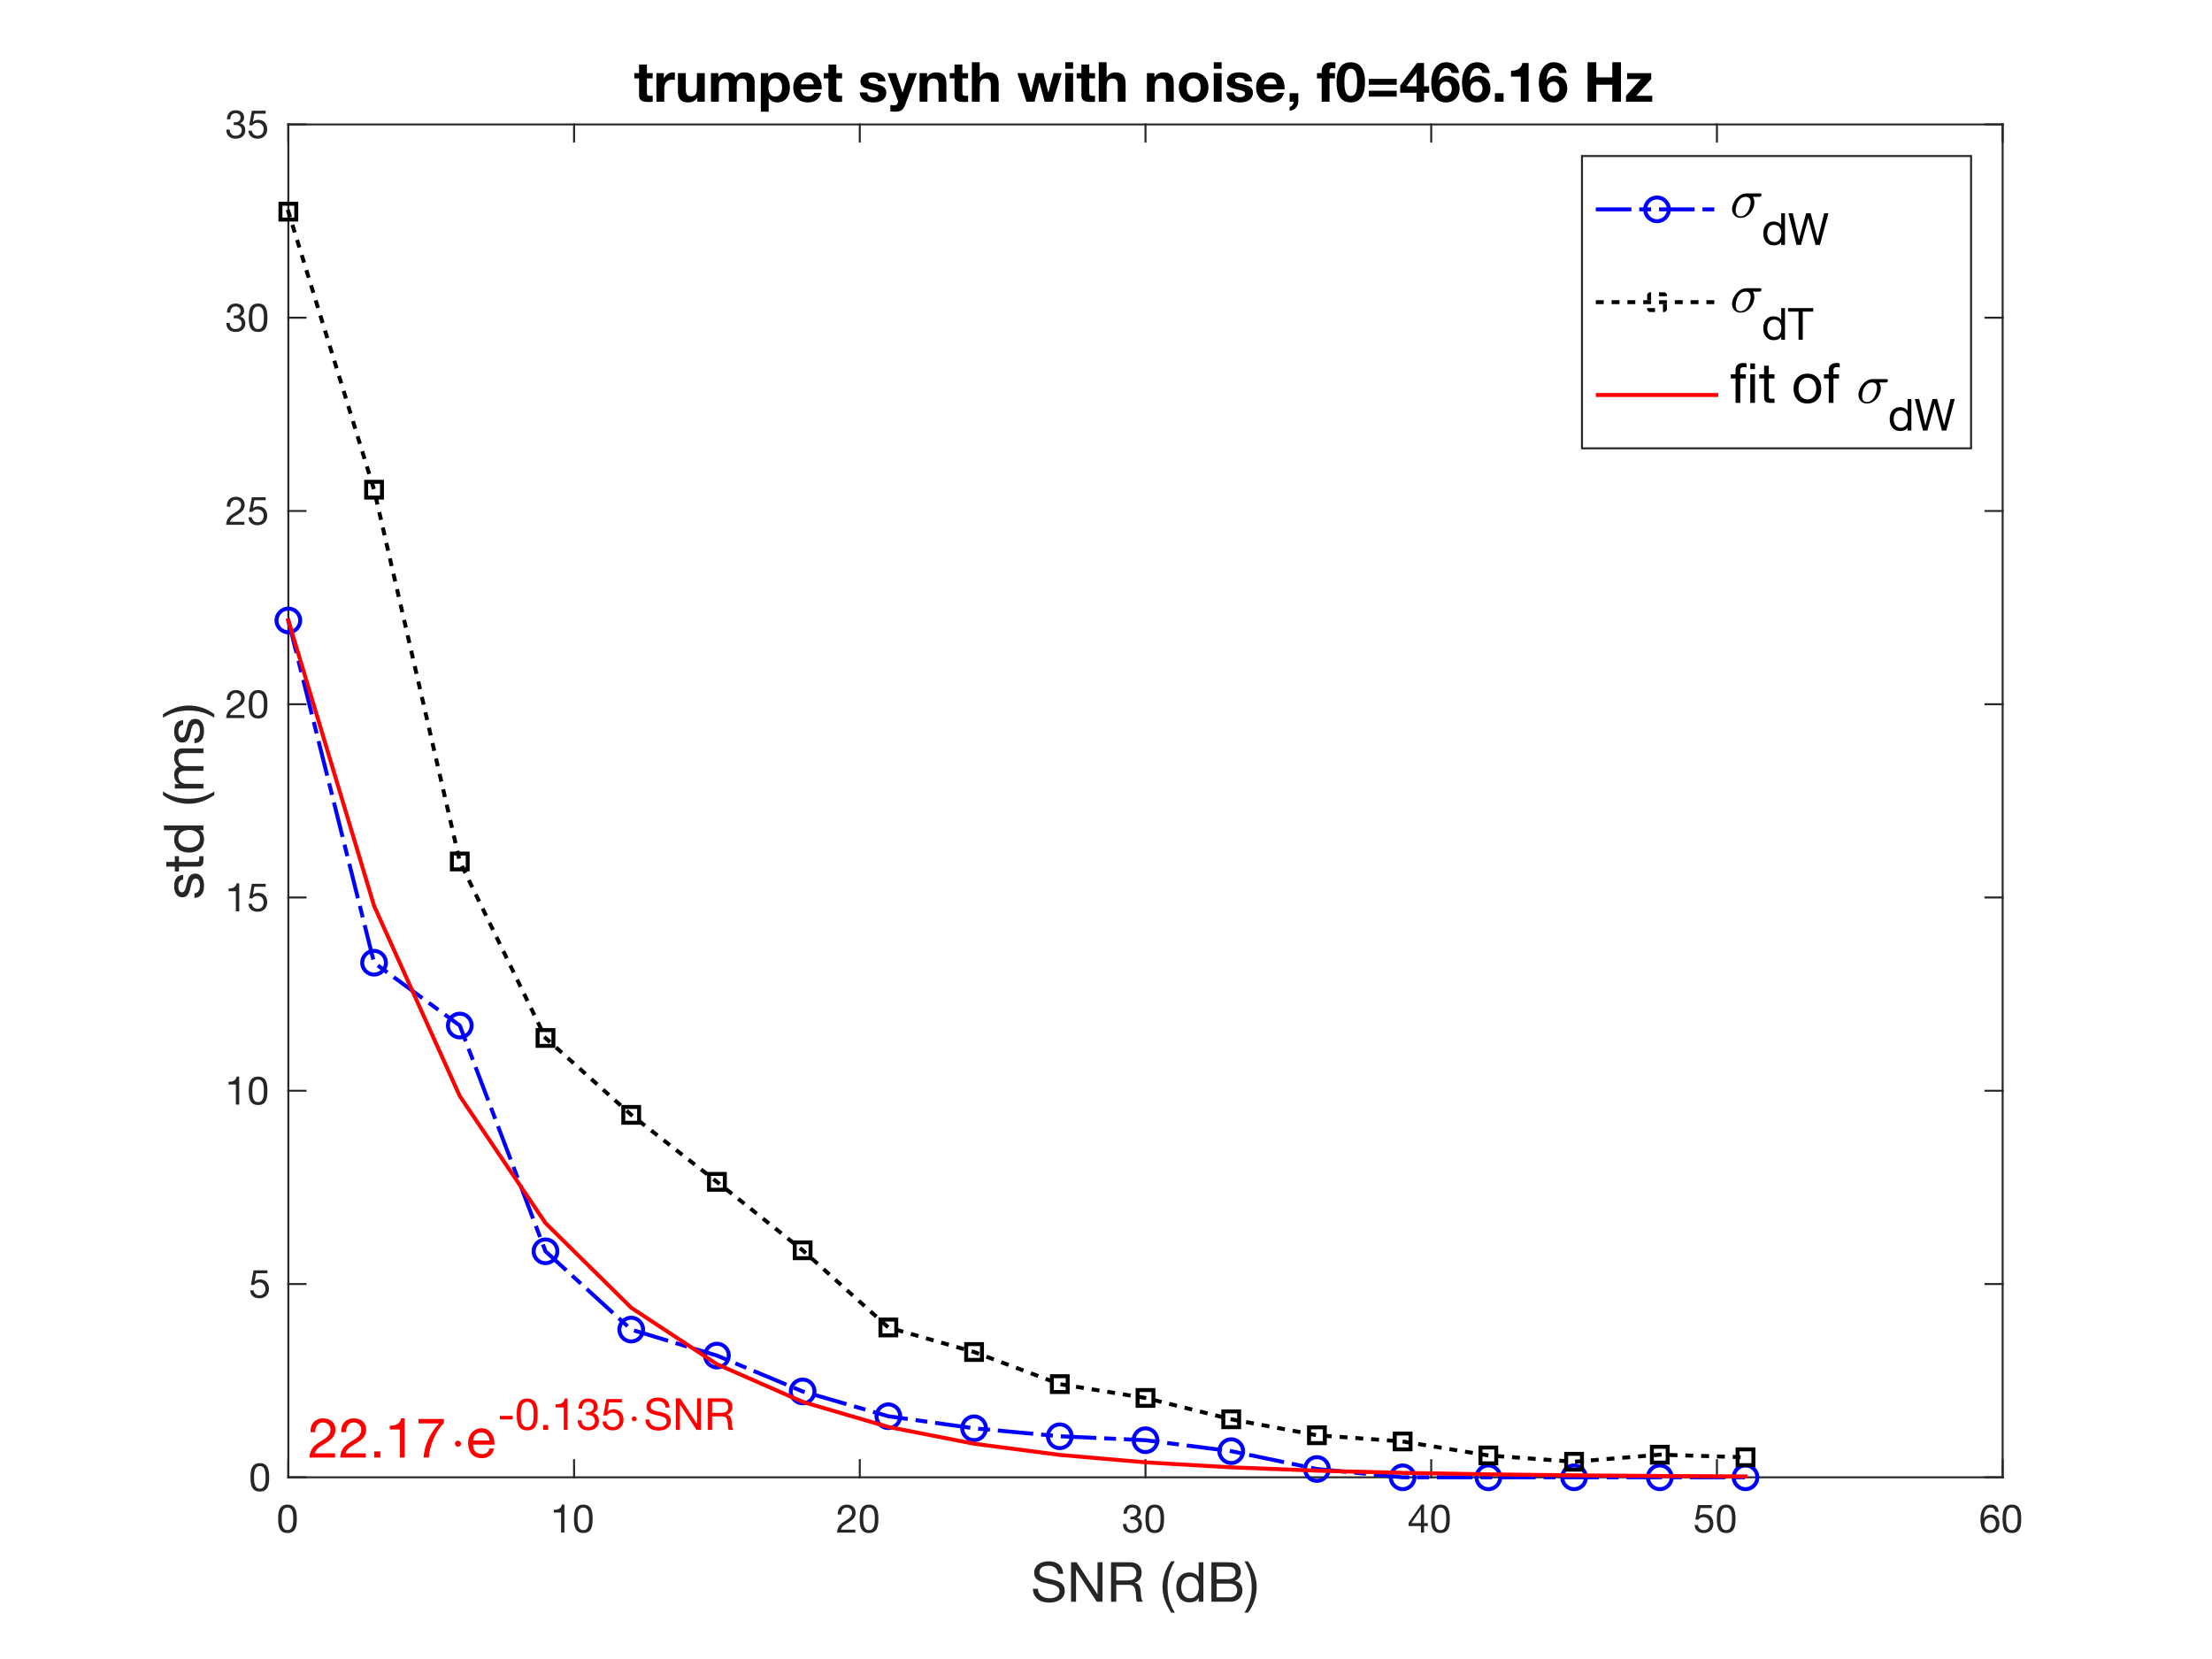 <?xml version="1.0"?>
<!DOCTYPE svg PUBLIC '-//W3C//DTD SVG 1.0//EN'
          'http://www.w3.org/TR/2001/REC-SVG-20010904/DTD/svg10.dtd'>
<svg xmlns:xlink="http://www.w3.org/1999/xlink" style="fill-opacity:1; color-rendering:auto; color-interpolation:auto; text-rendering:auto; stroke:black; stroke-linecap:square; stroke-miterlimit:10; shape-rendering:auto; stroke-opacity:1; fill:black; stroke-dasharray:none; font-weight:normal; stroke-width:1; font-family:'Dialog'; font-style:normal; stroke-linejoin:miter; font-size:12px; stroke-dashoffset:0; image-rendering:auto;" width="560" height="420" xmlns="http://www.w3.org/2000/svg"
><rect width="100%" height="100%" fill="#333333" stroke="none"/><!--Generated by the Batik Graphics2D SVG Generator--><defs id="genericDefs"
  /><g
  ><defs id="defs1"
    ><clipPath clipPathUnits="userSpaceOnUse" id="clipPath1"
      ><path d="M0 0 L560 0 L560 420 L0 420 L0 0 Z"
      /></clipPath
    ></defs
    ><g style="fill:white; stroke:white;"
    ><rect x="0" y="0" width="560" style="clip-path:url(#clipPath1); stroke:none;" height="420"
    /></g
    ><g style="fill:white; text-rendering:optimizeSpeed; color-rendering:optimizeSpeed; image-rendering:optimizeSpeed; shape-rendering:crispEdges; stroke:white; color-interpolation:sRGB;"
    ><rect x="0" width="560" height="420" y="0" style="stroke:none;"
      /><path style="stroke:none;" d="M73 374 L507 374 L507 31.5 L73 31.5 Z"
    /></g
    ><g style="fill:rgb(38,38,38); text-rendering:geometricPrecision; image-rendering:optimizeQuality; color-rendering:optimizeQuality; stroke-linejoin:round; stroke:rgb(38,38,38); color-interpolation:linearRGB; stroke-width:0.5;"
    ><line y2="374" style="fill:none;" x1="73" x2="507" y1="374"
      /><line y2="31.5" style="fill:none;" x1="73" x2="507" y1="31.5"
      /><line y2="369.66" style="fill:none;" x1="73" x2="73" y1="374"
      /><line y2="369.66" style="fill:none;" x1="145.333" x2="145.333" y1="374"
      /><line y2="369.66" style="fill:none;" x1="217.667" x2="217.667" y1="374"
      /><line y2="369.66" style="fill:none;" x1="290" x2="290" y1="374"
      /><line y2="369.66" style="fill:none;" x1="362.333" x2="362.333" y1="374"
      /><line y2="369.66" style="fill:none;" x1="434.667" x2="434.667" y1="374"
      /><line y2="369.66" style="fill:none;" x1="507" x2="507" y1="374"
      /><line y2="35.84" style="fill:none;" x1="73" x2="73" y1="31.5"
      /><line y2="35.84" style="fill:none;" x1="145.333" x2="145.333" y1="31.5"
      /><line y2="35.84" style="fill:none;" x1="217.667" x2="217.667" y1="31.5"
      /><line y2="35.84" style="fill:none;" x1="290" x2="290" y1="31.5"
      /><line y2="35.84" style="fill:none;" x1="362.333" x2="362.333" y1="31.5"
      /><line y2="35.84" style="fill:none;" x1="434.667" x2="434.667" y1="31.5"
      /><line y2="35.84" style="fill:none;" x1="507" x2="507" y1="31.5"
    /></g
    ><g transform="translate(73,378)" style="font-size:10px; fill:rgb(38,38,38); text-rendering:geometricPrecision; image-rendering:optimizeQuality; color-rendering:optimizeQuality; font-family:'Helvetica Neue'; stroke:rgb(38,38,38); color-interpolation:linearRGB;"
    ><path style="stroke:none;" d="M-1.68 6.51 Q-1.68 6.25 -1.675 5.935 Q-1.67 5.62 -1.625 5.305 Q-1.58 4.99 -1.495 4.69 Q-1.41 4.39 -1.245 4.165 Q-1.08 3.94 -0.83 3.8 Q-0.58 3.66 -0.22 3.66 Q0.14 3.66 0.39 3.8 Q0.64 3.94 0.805 4.165 Q0.97 4.39 1.055 4.69 Q1.14 4.99 1.185 5.305 Q1.23 5.62 1.235 5.935 Q1.24 6.25 1.24 6.51 Q1.24 6.91 1.215 7.405 Q1.19 7.9 1.055 8.335 Q0.92 8.77 0.62 9.07 Q0.32 9.37 -0.22 9.37 Q-0.76 9.37 -1.06 9.07 Q-1.36 8.77 -1.495 8.335 Q-1.63 7.9 -1.655 7.405 Q-1.68 6.91 -1.68 6.51 ZM-2.58 6.52 Q-2.58 6.91 -2.56 7.33 Q-2.54 7.75 -2.46 8.15 Q-2.38 8.55 -2.23 8.905 Q-2.08 9.26 -1.82 9.53 Q-1.56 9.8 -1.165 9.955 Q-0.77 10.11 -0.22 10.11 Q0.34 10.11 0.73 9.955 Q1.12 9.8 1.38 9.53 Q1.64 9.26 1.79 8.905 Q1.94 8.55 2.02 8.15 Q2.1 7.75 2.12 7.33 Q2.14 6.91 2.14 6.52 Q2.14 6.13 2.12 5.71 Q2.1 5.29 2.02 4.89 Q1.94 4.49 1.79 4.13 Q1.64 3.77 1.38 3.5 Q1.12 3.23 0.725 3.07 Q0.33 2.91 -0.22 2.91 Q-0.77 2.91 -1.165 3.07 Q-1.56 3.23 -1.82 3.5 Q-2.08 3.77 -2.23 4.13 Q-2.38 4.49 -2.46 4.89 Q-2.54 5.29 -2.56 5.71 Q-2.58 6.13 -2.58 6.52 Z"
    /></g
    ><g transform="translate(145.333,378)" style="font-size:10px; fill:rgb(38,38,38); text-rendering:geometricPrecision; image-rendering:optimizeQuality; color-rendering:optimizeQuality; font-family:'Helvetica Neue'; stroke:rgb(38,38,38); color-interpolation:linearRGB;"
    ><path style="stroke:none;" d="M-2.44 10 L-2.44 2.91 L-3.09 2.91 Q-3.16 3.31 -3.35 3.57 Q-3.54 3.83 -3.815 3.98 Q-4.09 4.13 -4.43 4.185 Q-4.77 4.24 -5.13 4.24 L-5.13 4.92 L-3.29 4.92 L-3.29 10 ZM0.88 6.51 Q0.88 6.25 0.885 5.935 Q0.89 5.62 0.935 5.305 Q0.98 4.99 1.065 4.69 Q1.15 4.39 1.315 4.165 Q1.48 3.94 1.73 3.8 Q1.98 3.66 2.34 3.66 Q2.7 3.66 2.95 3.8 Q3.2 3.94 3.365 4.165 Q3.53 4.39 3.615 4.69 Q3.7 4.99 3.745 5.305 Q3.79 5.62 3.795 5.935 Q3.8 6.25 3.8 6.51 Q3.8 6.91 3.775 7.405 Q3.75 7.9 3.615 8.335 Q3.48 8.77 3.18 9.07 Q2.88 9.37 2.34 9.37 Q1.8 9.37 1.5 9.07 Q1.2 8.77 1.065 8.335 Q0.93 7.9 0.905 7.405 Q0.88 6.91 0.88 6.51 ZM-0.02 6.52 Q-0.02 6.91 -0 7.33 Q0.02 7.75 0.1 8.15 Q0.18 8.55 0.33 8.905 Q0.48 9.26 0.74 9.53 Q1 9.8 1.395 9.955 Q1.79 10.11 2.34 10.11 Q2.9 10.11 3.29 9.955 Q3.68 9.8 3.94 9.53 Q4.2 9.26 4.35 8.905 Q4.5 8.55 4.58 8.15 Q4.66 7.75 4.68 7.33 Q4.7 6.91 4.7 6.52 Q4.7 6.13 4.68 5.71 Q4.66 5.29 4.58 4.89 Q4.5 4.49 4.35 4.13 Q4.2 3.77 3.94 3.5 Q3.68 3.23 3.285 3.07 Q2.89 2.91 2.34 2.91 Q1.79 2.91 1.395 3.07 Q1 3.23 0.74 3.5 Q0.48 3.77 0.33 4.13 Q0.18 4.49 0.1 4.89 Q0.02 5.29 -0 5.71 Q-0.02 6.13 -0.02 6.52 Z"
    /></g
    ><g transform="translate(217.667,378)" style="font-size:10px; fill:rgb(38,38,38); text-rendering:geometricPrecision; image-rendering:optimizeQuality; color-rendering:optimizeQuality; font-family:'Helvetica Neue'; stroke:rgb(38,38,38); color-interpolation:linearRGB;"
    ><path style="stroke:none;" d="M-5.56 5.42 L-4.71 5.42 Q-4.72 5.1 -4.645 4.785 Q-4.57 4.47 -4.4 4.22 Q-4.23 3.97 -3.965 3.815 Q-3.7 3.66 -3.33 3.66 Q-3.05 3.66 -2.8 3.75 Q-2.55 3.84 -2.365 4.01 Q-2.18 4.18 -2.07 4.415 Q-1.96 4.65 -1.96 4.94 Q-1.96 5.31 -2.075 5.59 Q-2.19 5.87 -2.415 6.11 Q-2.64 6.35 -2.98 6.585 Q-3.32 6.82 -3.77 7.1 Q-4.14 7.32 -4.48 7.57 Q-4.82 7.82 -5.09 8.15 Q-5.36 8.48 -5.535 8.925 Q-5.71 9.37 -5.76 10 L-1.13 10 L-1.13 9.25 L-4.77 9.25 Q-4.71 8.92 -4.515 8.665 Q-4.32 8.41 -4.045 8.19 Q-3.77 7.97 -3.44 7.775 Q-3.11 7.58 -2.78 7.38 Q-2.45 7.17 -2.14 6.94 Q-1.83 6.71 -1.59 6.425 Q-1.35 6.14 -1.205 5.78 Q-1.06 5.42 -1.06 4.95 Q-1.06 4.45 -1.235 4.07 Q-1.41 3.69 -1.71 3.435 Q-2.01 3.18 -2.415 3.045 Q-2.82 2.91 -3.28 2.91 Q-3.84 2.91 -4.28 3.1 Q-4.72 3.29 -5.015 3.625 Q-5.31 3.96 -5.45 4.42 Q-5.59 4.88 -5.56 5.42 ZM0.88 6.51 Q0.88 6.25 0.885 5.935 Q0.89 5.62 0.935 5.305 Q0.98 4.99 1.065 4.69 Q1.15 4.39 1.315 4.165 Q1.48 3.94 1.73 3.8 Q1.98 3.66 2.34 3.66 Q2.7 3.66 2.95 3.8 Q3.2 3.94 3.365 4.165 Q3.53 4.39 3.615 4.69 Q3.7 4.99 3.745 5.305 Q3.79 5.62 3.795 5.935 Q3.8 6.25 3.8 6.51 Q3.8 6.91 3.775 7.405 Q3.75 7.9 3.615 8.335 Q3.48 8.77 3.18 9.07 Q2.88 9.37 2.34 9.37 Q1.8 9.37 1.5 9.07 Q1.2 8.77 1.065 8.335 Q0.93 7.9 0.905 7.405 Q0.88 6.91 0.88 6.51 ZM-0.02 6.52 Q-0.02 6.91 -0 7.33 Q0.02 7.75 0.1 8.15 Q0.18 8.55 0.33 8.905 Q0.48 9.26 0.74 9.53 Q1 9.8 1.395 9.955 Q1.79 10.11 2.34 10.11 Q2.9 10.11 3.29 9.955 Q3.68 9.8 3.94 9.53 Q4.2 9.26 4.35 8.905 Q4.5 8.55 4.58 8.15 Q4.66 7.75 4.68 7.33 Q4.7 6.91 4.7 6.52 Q4.7 6.13 4.68 5.71 Q4.66 5.29 4.58 4.89 Q4.5 4.49 4.35 4.13 Q4.2 3.77 3.94 3.5 Q3.68 3.23 3.285 3.07 Q2.89 2.91 2.34 2.91 Q1.79 2.91 1.395 3.07 Q1 3.23 0.74 3.5 Q0.48 3.77 0.33 4.13 Q0.18 4.49 0.1 4.89 Q0.02 5.29 -0 5.71 Q-0.02 6.13 -0.02 6.52 Z"
    /></g
    ><g transform="translate(290,378)" style="font-size:10px; fill:rgb(38,38,38); text-rendering:geometricPrecision; image-rendering:optimizeQuality; color-rendering:optimizeQuality; font-family:'Helvetica Neue'; stroke:rgb(38,38,38); color-interpolation:linearRGB;"
    ><path style="stroke:none;" d="M-3.82 5.95 L-3.82 6.67 Q-3.58 6.64 -3.31 6.64 Q-2.99 6.64 -2.715 6.725 Q-2.44 6.81 -2.24 6.985 Q-2.04 7.16 -1.92 7.415 Q-1.8 7.67 -1.8 8 Q-1.8 8.32 -1.925 8.575 Q-2.05 8.83 -2.26 9.005 Q-2.47 9.18 -2.75 9.275 Q-3.03 9.37 -3.34 9.37 Q-4.07 9.37 -4.45 8.935 Q-4.83 8.5 -4.85 7.81 L-5.7 7.81 Q-5.71 8.36 -5.545 8.79 Q-5.38 9.22 -5.07 9.515 Q-4.76 9.81 -4.32 9.96 Q-3.88 10.11 -3.34 10.11 Q-2.84 10.11 -2.395 9.975 Q-1.95 9.84 -1.62 9.57 Q-1.29 9.3 -1.095 8.895 Q-0.9 8.49 -0.9 7.96 Q-0.9 7.32 -1.215 6.85 Q-1.53 6.38 -2.18 6.24 L-2.18 6.22 Q-1.76 6.03 -1.48 5.66 Q-1.2 5.29 -1.2 4.81 Q-1.2 4.32 -1.365 3.96 Q-1.53 3.6 -1.82 3.37 Q-2.11 3.14 -2.505 3.025 Q-2.9 2.91 -3.36 2.91 Q-3.89 2.91 -4.295 3.08 Q-4.7 3.25 -4.97 3.55 Q-5.24 3.85 -5.385 4.27 Q-5.53 4.69 -5.55 5.2 L-4.7 5.2 Q-4.7 4.89 -4.62 4.61 Q-4.54 4.33 -4.375 4.12 Q-4.21 3.91 -3.955 3.785 Q-3.7 3.66 -3.36 3.66 Q-2.82 3.66 -2.46 3.945 Q-2.1 4.23 -2.1 4.8 Q-2.1 5.08 -2.21 5.3 Q-2.32 5.52 -2.505 5.665 Q-2.69 5.81 -2.935 5.885 Q-3.18 5.96 -3.45 5.96 L-3.63 5.96 Q-3.68 5.96 -3.73 5.96 Q-3.77 5.96 -3.82 5.95 ZM0.88 6.51 Q0.88 6.25 0.885 5.935 Q0.89 5.62 0.935 5.305 Q0.98 4.99 1.065 4.69 Q1.15 4.39 1.315 4.165 Q1.48 3.94 1.73 3.8 Q1.98 3.66 2.34 3.66 Q2.7 3.66 2.95 3.8 Q3.2 3.94 3.365 4.165 Q3.53 4.39 3.615 4.69 Q3.7 4.99 3.745 5.305 Q3.79 5.62 3.795 5.935 Q3.8 6.25 3.8 6.51 Q3.8 6.91 3.775 7.405 Q3.75 7.9 3.615 8.335 Q3.48 8.77 3.18 9.07 Q2.88 9.37 2.34 9.37 Q1.8 9.37 1.5 9.07 Q1.2 8.77 1.065 8.335 Q0.93 7.9 0.905 7.405 Q0.88 6.91 0.88 6.51 ZM-0.02 6.52 Q-0.02 6.91 -0 7.33 Q0.02 7.75 0.1 8.15 Q0.18 8.55 0.33 8.905 Q0.48 9.26 0.74 9.53 Q1 9.8 1.395 9.955 Q1.79 10.11 2.34 10.11 Q2.9 10.11 3.29 9.955 Q3.68 9.8 3.94 9.53 Q4.2 9.26 4.35 8.905 Q4.5 8.55 4.58 8.15 Q4.66 7.75 4.68 7.33 Q4.7 6.91 4.7 6.52 Q4.7 6.13 4.68 5.71 Q4.66 5.29 4.58 4.89 Q4.5 4.49 4.35 4.13 Q4.2 3.77 3.94 3.5 Q3.68 3.23 3.285 3.07 Q2.89 2.91 2.34 2.91 Q1.79 2.91 1.395 3.07 Q1 3.23 0.74 3.5 Q0.48 3.77 0.33 4.13 Q0.18 4.49 0.1 4.89 Q0.02 5.29 -0 5.71 Q-0.02 6.13 -0.02 6.52 Z"
    /></g
    ><g transform="translate(362.333,378)" style="font-size:10px; fill:rgb(38,38,38); text-rendering:geometricPrecision; image-rendering:optimizeQuality; color-rendering:optimizeQuality; font-family:'Helvetica Neue'; stroke:rgb(38,38,38); color-interpolation:linearRGB;"
    ><path style="stroke:none;" d="M-2.61 7.59 L-4.99 7.59 L-2.63 4.12 L-2.61 4.12 ZM-1.81 7.59 L-1.81 2.91 L-2.49 2.91 L-5.72 7.52 L-5.72 8.34 L-2.61 8.34 L-2.61 10 L-1.81 10 L-1.81 8.34 L-0.85 8.34 L-0.85 7.59 ZM0.88 6.51 Q0.88 6.25 0.885 5.935 Q0.89 5.62 0.935 5.305 Q0.98 4.99 1.065 4.69 Q1.15 4.39 1.315 4.165 Q1.48 3.94 1.73 3.8 Q1.98 3.66 2.34 3.66 Q2.7 3.66 2.95 3.8 Q3.2 3.94 3.365 4.165 Q3.53 4.39 3.615 4.69 Q3.7 4.99 3.745 5.305 Q3.79 5.62 3.795 5.935 Q3.8 6.25 3.8 6.51 Q3.8 6.91 3.775 7.405 Q3.75 7.9 3.615 8.335 Q3.48 8.77 3.18 9.07 Q2.88 9.37 2.34 9.37 Q1.8 9.37 1.5 9.07 Q1.2 8.77 1.065 8.335 Q0.93 7.9 0.905 7.405 Q0.88 6.91 0.88 6.51 ZM-0.02 6.52 Q-0.02 6.91 -0 7.33 Q0.02 7.75 0.1 8.15 Q0.18 8.55 0.33 8.905 Q0.48 9.26 0.74 9.53 Q1 9.8 1.395 9.955 Q1.79 10.11 2.34 10.11 Q2.9 10.11 3.29 9.955 Q3.68 9.8 3.94 9.53 Q4.2 9.26 4.35 8.905 Q4.5 8.55 4.58 8.15 Q4.66 7.75 4.68 7.33 Q4.7 6.91 4.7 6.52 Q4.7 6.13 4.68 5.71 Q4.66 5.29 4.58 4.89 Q4.5 4.49 4.35 4.13 Q4.2 3.77 3.94 3.5 Q3.68 3.23 3.285 3.07 Q2.89 2.91 2.34 2.91 Q1.79 2.91 1.395 3.07 Q1 3.23 0.74 3.5 Q0.48 3.77 0.33 4.13 Q0.18 4.49 0.1 4.89 Q0.02 5.29 -0 5.71 Q-0.02 6.13 -0.02 6.52 Z"
    /></g
    ><g transform="translate(434.667,378)" style="font-size:10px; fill:rgb(38,38,38); text-rendering:geometricPrecision; image-rendering:optimizeQuality; color-rendering:optimizeQuality; font-family:'Helvetica Neue'; stroke:rgb(38,38,38); color-interpolation:linearRGB;"
    ><path style="stroke:none;" d="M-1.3 3.78 L-1.3 3.03 L-4.8 3.03 L-5.46 6.71 L-4.73 6.75 Q-4.48 6.45 -4.155 6.265 Q-3.83 6.08 -3.41 6.08 Q-3.05 6.08 -2.755 6.2 Q-2.46 6.32 -2.25 6.535 Q-2.04 6.75 -1.925 7.045 Q-1.81 7.34 -1.81 7.69 Q-1.81 8.11 -1.93 8.425 Q-2.05 8.74 -2.255 8.95 Q-2.46 9.16 -2.735 9.265 Q-3.01 9.37 -3.31 9.37 Q-3.63 9.37 -3.895 9.275 Q-4.16 9.18 -4.355 9.005 Q-4.55 8.83 -4.665 8.595 Q-4.78 8.36 -4.8 8.09 L-5.65 8.09 Q-5.64 8.57 -5.46 8.95 Q-5.28 9.33 -4.97 9.585 Q-4.66 9.84 -4.255 9.975 Q-3.85 10.11 -3.39 10.11 Q-2.77 10.11 -2.305 9.915 Q-1.84 9.72 -1.53 9.39 Q-1.22 9.06 -1.065 8.635 Q-0.91 8.21 -0.91 7.76 Q-0.91 7.15 -1.09 6.695 Q-1.27 6.24 -1.58 5.935 Q-1.89 5.63 -2.31 5.48 Q-2.73 5.33 -3.2 5.33 Q-3.56 5.33 -3.925 5.455 Q-4.29 5.58 -4.52 5.84 L-4.54 5.82 L-4.16 3.78 ZM0.88 6.51 Q0.88 6.25 0.885 5.935 Q0.89 5.62 0.935 5.305 Q0.98 4.99 1.065 4.69 Q1.15 4.39 1.315 4.165 Q1.48 3.94 1.73 3.8 Q1.98 3.66 2.34 3.66 Q2.7 3.66 2.95 3.8 Q3.2 3.94 3.365 4.165 Q3.53 4.39 3.615 4.69 Q3.7 4.99 3.745 5.305 Q3.79 5.62 3.795 5.935 Q3.8 6.25 3.8 6.51 Q3.8 6.91 3.775 7.405 Q3.75 7.9 3.615 8.335 Q3.48 8.77 3.18 9.07 Q2.88 9.37 2.34 9.37 Q1.8 9.37 1.5 9.07 Q1.2 8.77 1.065 8.335 Q0.93 7.9 0.905 7.405 Q0.88 6.91 0.88 6.51 ZM-0.02 6.52 Q-0.02 6.91 -0 7.33 Q0.02 7.75 0.1 8.15 Q0.18 8.55 0.33 8.905 Q0.48 9.26 0.74 9.53 Q1 9.8 1.395 9.955 Q1.79 10.11 2.34 10.11 Q2.9 10.11 3.29 9.955 Q3.68 9.8 3.94 9.53 Q4.2 9.26 4.35 8.905 Q4.5 8.55 4.58 8.15 Q4.66 7.75 4.68 7.33 Q4.7 6.91 4.7 6.52 Q4.7 6.13 4.68 5.71 Q4.66 5.29 4.58 4.89 Q4.5 4.49 4.35 4.13 Q4.2 3.77 3.94 3.5 Q3.68 3.23 3.285 3.07 Q2.89 2.91 2.34 2.91 Q1.79 2.91 1.395 3.07 Q1 3.23 0.74 3.5 Q0.48 3.77 0.33 4.13 Q0.18 4.49 0.1 4.89 Q0.02 5.29 -0 5.71 Q-0.02 6.13 -0.02 6.52 Z"
    /></g
    ><g transform="translate(507,378)" style="font-size:10px; fill:rgb(38,38,38); text-rendering:geometricPrecision; image-rendering:optimizeQuality; color-rendering:optimizeQuality; font-family:'Helvetica Neue'; stroke:rgb(38,38,38); color-interpolation:linearRGB;"
    ><path style="stroke:none;" d="M-1.86 4.72 L-1.01 4.72 Q-1.09 3.84 -1.61 3.375 Q-2.13 2.91 -3.01 2.91 Q-3.77 2.91 -4.27 3.23 Q-4.77 3.55 -5.07 4.08 Q-5.37 4.61 -5.495 5.295 Q-5.62 5.98 -5.62 6.71 Q-5.62 7.27 -5.535 7.87 Q-5.45 8.47 -5.19 8.97 Q-4.93 9.47 -4.45 9.79 Q-3.97 10.11 -3.18 10.11 Q-2.51 10.11 -2.055 9.885 Q-1.6 9.66 -1.325 9.315 Q-1.05 8.97 -0.93 8.55 Q-0.81 8.13 -0.81 7.74 Q-0.81 7.25 -0.96 6.83 Q-1.11 6.41 -1.385 6.1 Q-1.66 5.79 -2.065 5.615 Q-2.47 5.44 -2.98 5.44 Q-3.56 5.44 -4.005 5.66 Q-4.45 5.88 -4.75 6.37 L-4.77 6.35 Q-4.76 5.94 -4.69 5.47 Q-4.62 5 -4.435 4.595 Q-4.25 4.19 -3.92 3.925 Q-3.59 3.66 -3.05 3.66 Q-2.54 3.66 -2.23 3.95 Q-1.92 4.24 -1.86 4.72 ZM-3.14 6.19 Q-2.78 6.19 -2.51 6.32 Q-2.24 6.45 -2.06 6.665 Q-1.88 6.88 -1.795 7.175 Q-1.71 7.47 -1.71 7.8 Q-1.71 8.11 -1.805 8.395 Q-1.9 8.68 -2.08 8.9 Q-2.26 9.12 -2.525 9.245 Q-2.79 9.37 -3.14 9.37 Q-3.49 9.37 -3.765 9.245 Q-4.04 9.12 -4.225 8.91 Q-4.41 8.7 -4.51 8.41 Q-4.61 8.12 -4.61 7.79 Q-4.61 7.46 -4.515 7.165 Q-4.42 6.87 -4.23 6.655 Q-4.04 6.44 -3.77 6.315 Q-3.5 6.19 -3.14 6.19 ZM0.88 6.51 Q0.88 6.25 0.885 5.935 Q0.89 5.62 0.935 5.305 Q0.98 4.99 1.065 4.69 Q1.15 4.39 1.315 4.165 Q1.48 3.94 1.73 3.8 Q1.98 3.66 2.34 3.66 Q2.7 3.66 2.95 3.8 Q3.2 3.94 3.365 4.165 Q3.53 4.39 3.615 4.69 Q3.7 4.99 3.745 5.305 Q3.79 5.62 3.795 5.935 Q3.8 6.25 3.8 6.51 Q3.8 6.91 3.775 7.405 Q3.75 7.9 3.615 8.335 Q3.48 8.77 3.18 9.07 Q2.88 9.37 2.34 9.37 Q1.8 9.37 1.5 9.07 Q1.2 8.77 1.065 8.335 Q0.93 7.9 0.905 7.405 Q0.88 6.91 0.88 6.51 ZM-0.02 6.52 Q-0.02 6.91 -0 7.33 Q0.02 7.75 0.1 8.15 Q0.18 8.55 0.33 8.905 Q0.48 9.26 0.74 9.53 Q1 9.8 1.395 9.955 Q1.79 10.11 2.34 10.11 Q2.9 10.11 3.29 9.955 Q3.68 9.8 3.94 9.53 Q4.2 9.26 4.35 8.905 Q4.5 8.55 4.58 8.15 Q4.66 7.75 4.68 7.33 Q4.7 6.91 4.7 6.52 Q4.7 6.13 4.68 5.71 Q4.66 5.29 4.58 4.89 Q4.5 4.49 4.35 4.13 Q4.2 3.77 3.94 3.5 Q3.68 3.23 3.285 3.07 Q2.89 2.91 2.34 2.91 Q1.79 2.91 1.395 3.07 Q1 3.23 0.74 3.5 Q0.48 3.77 0.33 4.13 Q0.18 4.49 0.1 4.89 Q0.02 5.29 -0 5.71 Q-0.02 6.13 -0.02 6.52 Z"
    /></g
    ><g transform="translate(290,391.5)" style="font-size:14px; fill:rgb(38,38,38); text-rendering:geometricPrecision; image-rendering:optimizeQuality; color-rendering:optimizeQuality; font-family:'Helvetica Neue'; stroke:rgb(38,38,38); color-interpolation:linearRGB;"
    ><path style="stroke:none;" d="M-22.126 6.93 L-20.866 6.93 Q-20.894 6.104 -21.181 5.509 Q-21.468 4.914 -21.965 4.522 Q-22.462 4.13 -23.12 3.948 Q-23.778 3.766 -24.548 3.766 Q-25.234 3.766 -25.885 3.941 Q-26.536 4.116 -27.047 4.473 Q-27.558 4.83 -27.866 5.383 Q-28.174 5.936 -28.174 6.692 Q-28.174 7.378 -27.901 7.833 Q-27.628 8.288 -27.173 8.575 Q-26.718 8.862 -26.144 9.037 Q-25.57 9.212 -24.975 9.345 Q-24.38 9.478 -23.806 9.604 Q-23.232 9.73 -22.777 9.933 Q-22.322 10.136 -22.049 10.458 Q-21.776 10.78 -21.776 11.298 Q-21.776 11.844 -22 12.194 Q-22.224 12.544 -22.588 12.747 Q-22.952 12.95 -23.407 13.034 Q-23.862 13.118 -24.31 13.118 Q-24.87 13.118 -25.402 12.978 Q-25.934 12.838 -26.333 12.544 Q-26.732 12.25 -26.977 11.795 Q-27.222 11.34 -27.222 10.71 L-28.482 10.71 Q-28.482 11.62 -28.153 12.285 Q-27.824 12.95 -27.257 13.377 Q-26.69 13.804 -25.941 14.014 Q-25.192 14.224 -24.352 14.224 Q-23.666 14.224 -22.973 14.063 Q-22.28 13.902 -21.72 13.545 Q-21.16 13.188 -20.803 12.621 Q-20.446 12.054 -20.446 11.256 Q-20.446 10.514 -20.719 10.024 Q-20.992 9.534 -21.447 9.212 Q-21.902 8.89 -22.476 8.701 Q-23.05 8.512 -23.645 8.372 Q-24.24 8.232 -24.814 8.113 Q-25.388 7.994 -25.843 7.812 Q-26.298 7.63 -26.571 7.343 Q-26.844 7.056 -26.844 6.594 Q-26.844 6.104 -26.655 5.775 Q-26.466 5.446 -26.151 5.25 Q-25.836 5.054 -25.43 4.97 Q-25.024 4.886 -24.604 4.886 Q-23.568 4.886 -22.903 5.369 Q-22.238 5.852 -22.126 6.93 ZM-18.85 4.004 L-18.85 14 L-17.59 14 L-17.59 5.978 L-17.562 5.978 L-12.34 14 L-10.884 14 L-10.884 4.004 L-12.144 4.004 L-12.144 12.11 L-12.172 12.11 L-17.436 4.004 ZM-8.728 4.004 L-8.728 14 L-7.398 14 L-7.398 9.73 L-4.15 9.73 Q-3.66 9.73 -3.366 9.877 Q-3.072 10.024 -2.89 10.269 Q-2.708 10.514 -2.624 10.843 Q-2.54 11.172 -2.484 11.536 Q-2.414 11.9 -2.4 12.278 Q-2.386 12.656 -2.372 12.985 Q-2.358 13.314 -2.309 13.58 Q-2.26 13.846 -2.12 14 L-0.636 14 Q-0.846 13.748 -0.951 13.419 Q-1.056 13.09 -1.112 12.726 Q-1.168 12.362 -1.182 11.984 Q-1.196 11.606 -1.224 11.242 Q-1.266 10.878 -1.343 10.542 Q-1.42 10.206 -1.581 9.933 Q-1.742 9.66 -2.015 9.464 Q-2.288 9.268 -2.722 9.184 L-2.722 9.156 Q-1.812 8.904 -1.399 8.218 Q-0.986 7.532 -0.986 6.622 Q-0.986 5.404 -1.791 4.704 Q-2.596 4.004 -4.024 4.004 ZM-4.626 8.61 L-7.398 8.61 L-7.398 5.124 L-4.094 5.124 Q-3.156 5.124 -2.736 5.6 Q-2.316 6.076 -2.316 6.832 Q-2.316 7.378 -2.505 7.721 Q-2.694 8.064 -3.009 8.267 Q-3.324 8.47 -3.744 8.54 Q-4.164 8.61 -4.626 8.61 ZM6.518 16.758 L7.428 16.758 Q6.434 15.148 6.007 13.566 Q5.58 11.984 5.58 10.22 Q5.58 8.498 6 6.93 Q6.42 5.362 7.428 3.766 L6.518 3.766 Q5.426 5.208 4.873 6.888 Q4.32 8.568 4.32 10.22 Q4.32 11.144 4.474 11.984 Q4.628 12.824 4.915 13.622 Q5.202 14.42 5.608 15.197 Q6.014 15.974 6.518 16.758 ZM9.052 10.444 Q9.052 9.912 9.164 9.408 Q9.276 8.904 9.528 8.512 Q9.78 8.12 10.2 7.882 Q10.62 7.644 11.222 7.644 Q11.838 7.644 12.272 7.875 Q12.706 8.106 12.979 8.484 Q13.252 8.862 13.378 9.359 Q13.504 9.856 13.504 10.388 Q13.504 10.892 13.385 11.382 Q13.266 11.872 13 12.257 Q12.734 12.642 12.314 12.88 Q11.894 13.118 11.292 13.118 Q10.718 13.118 10.291 12.894 Q9.864 12.67 9.591 12.292 Q9.318 11.914 9.185 11.431 Q9.052 10.948 9.052 10.444 ZM14.652 14 L14.652 4.004 L13.462 4.004 L13.462 7.728 L13.434 7.728 Q13.238 7.406 12.951 7.189 Q12.664 6.972 12.342 6.839 Q12.02 6.706 11.698 6.65 Q11.376 6.594 11.096 6.594 Q10.27 6.594 9.647 6.895 Q9.024 7.196 8.611 7.707 Q8.198 8.218 7.995 8.904 Q7.792 9.59 7.792 10.36 Q7.792 11.13 8.002 11.816 Q8.212 12.502 8.625 13.02 Q9.038 13.538 9.661 13.846 Q10.284 14.154 11.124 14.154 Q11.88 14.154 12.51 13.888 Q13.14 13.622 13.434 13.02 L13.462 13.02 L13.462 14 ZM18.012 8.302 L18.012 5.124 L20.672 5.124 Q21.106 5.124 21.491 5.173 Q21.876 5.222 22.17 5.39 Q22.464 5.558 22.632 5.866 Q22.8 6.174 22.8 6.706 Q22.8 7.504 22.303 7.903 Q21.806 8.302 20.672 8.302 ZM16.682 4.004 L16.682 14 L21.512 14 Q22.254 14 22.821 13.755 Q23.388 13.51 23.773 13.111 Q24.158 12.712 24.354 12.194 Q24.55 11.676 24.55 11.13 Q24.55 10.206 24.06 9.562 Q23.57 8.918 22.646 8.722 L22.646 8.694 Q23.36 8.414 23.745 7.833 Q24.13 7.252 24.13 6.454 Q24.13 5.698 23.787 5.18 Q23.444 4.662 22.954 4.368 Q22.73 4.228 22.415 4.158 Q22.1 4.088 21.736 4.053 Q21.372 4.018 21.001 4.011 Q20.63 4.004 20.308 4.004 ZM18.012 12.88 L18.012 9.422 L21.05 9.422 Q21.47 9.422 21.862 9.499 Q22.254 9.576 22.555 9.765 Q22.856 9.954 23.038 10.276 Q23.22 10.598 23.22 11.088 Q23.22 11.928 22.723 12.404 Q22.226 12.88 21.344 12.88 ZM25.054 16.758 L25.95 16.758 Q27.042 15.316 27.595 13.643 Q28.148 11.97 28.148 10.318 Q28.148 9.394 27.994 8.554 Q27.84 7.714 27.553 6.909 Q27.266 6.104 26.86 5.327 Q26.454 4.55 25.95 3.766 L25.054 3.766 Q26.034 5.376 26.461 6.965 Q26.888 8.554 26.888 10.318 Q26.888 12.026 26.468 13.601 Q26.048 15.176 25.054 16.758 Z"
    /></g
    ><g style="fill:rgb(38,38,38); text-rendering:geometricPrecision; image-rendering:optimizeQuality; color-rendering:optimizeQuality; stroke-linejoin:round; stroke:rgb(38,38,38); color-interpolation:linearRGB; stroke-width:0.5;"
    ><line y2="31.5" style="fill:none;" x1="73" x2="73" y1="374"
      /><line y2="31.5" style="fill:none;" x1="507" x2="507" y1="374"
      /><line y2="374" style="fill:none;" x1="73" x2="77.34" y1="374"
      /><line y2="325.071" style="fill:none;" x1="73" x2="77.34" y1="325.071"
      /><line y2="276.143" style="fill:none;" x1="73" x2="77.34" y1="276.143"
      /><line y2="227.214" style="fill:none;" x1="73" x2="77.34" y1="227.214"
      /><line y2="178.286" style="fill:none;" x1="73" x2="77.34" y1="178.286"
      /><line y2="129.357" style="fill:none;" x1="73" x2="77.34" y1="129.357"
      /><line y2="80.429" style="fill:none;" x1="73" x2="77.34" y1="80.429"
      /><line y2="31.5" style="fill:none;" x1="73" x2="77.34" y1="31.5"
      /><line y2="374" style="fill:none;" x1="507" x2="502.66" y1="374"
      /><line y2="325.071" style="fill:none;" x1="507" x2="502.66" y1="325.071"
      /><line y2="276.143" style="fill:none;" x1="507" x2="502.66" y1="276.143"
      /><line y2="227.214" style="fill:none;" x1="507" x2="502.66" y1="227.214"
      /><line y2="178.286" style="fill:none;" x1="507" x2="502.66" y1="178.286"
      /><line y2="129.357" style="fill:none;" x1="507" x2="502.66" y1="129.357"
      /><line y2="80.429" style="fill:none;" x1="507" x2="502.66" y1="80.429"
      /><line y2="31.5" style="fill:none;" x1="507" x2="502.66" y1="31.5"
    /></g
    ><g transform="translate(69,374)" style="font-size:10px; fill:rgb(38,38,38); text-rendering:geometricPrecision; image-rendering:optimizeQuality; color-rendering:optimizeQuality; font-family:'Helvetica Neue'; stroke:rgb(38,38,38); color-interpolation:linearRGB;"
    ><path style="stroke:none;" d="M-4.68 0.01 Q-4.68 -0.25 -4.675 -0.565 Q-4.67 -0.88 -4.625 -1.195 Q-4.58 -1.51 -4.495 -1.81 Q-4.41 -2.11 -4.245 -2.335 Q-4.08 -2.56 -3.83 -2.7 Q-3.58 -2.84 -3.22 -2.84 Q-2.86 -2.84 -2.61 -2.7 Q-2.36 -2.56 -2.195 -2.335 Q-2.03 -2.11 -1.945 -1.81 Q-1.86 -1.51 -1.815 -1.195 Q-1.77 -0.88 -1.765 -0.565 Q-1.76 -0.25 -1.76 0.01 Q-1.76 0.41 -1.785 0.905 Q-1.81 1.4 -1.945 1.835 Q-2.08 2.27 -2.38 2.57 Q-2.68 2.87 -3.22 2.87 Q-3.76 2.87 -4.06 2.57 Q-4.36 2.27 -4.495 1.835 Q-4.63 1.4 -4.655 0.905 Q-4.68 0.41 -4.68 0.01 ZM-5.58 0.02 Q-5.58 0.41 -5.56 0.83 Q-5.54 1.25 -5.46 1.65 Q-5.38 2.05 -5.23 2.405 Q-5.08 2.76 -4.82 3.03 Q-4.56 3.3 -4.165 3.455 Q-3.77 3.61 -3.22 3.61 Q-2.66 3.61 -2.27 3.455 Q-1.88 3.3 -1.62 3.03 Q-1.36 2.76 -1.21 2.405 Q-1.06 2.05 -0.98 1.65 Q-0.9 1.25 -0.88 0.83 Q-0.86 0.41 -0.86 0.02 Q-0.86 -0.37 -0.88 -0.79 Q-0.9 -1.21 -0.98 -1.61 Q-1.06 -2.01 -1.21 -2.37 Q-1.36 -2.73 -1.62 -3 Q-1.88 -3.27 -2.275 -3.43 Q-2.67 -3.59 -3.22 -3.59 Q-3.77 -3.59 -4.165 -3.43 Q-4.56 -3.27 -4.82 -3 Q-5.08 -2.73 -5.23 -2.37 Q-5.38 -2.01 -5.46 -1.61 Q-5.54 -1.21 -5.56 -0.79 Q-5.58 -0.37 -5.58 0.02 Z"
    /></g
    ><g transform="translate(69,325.071)" style="font-size:10px; fill:rgb(38,38,38); text-rendering:geometricPrecision; image-rendering:optimizeQuality; color-rendering:optimizeQuality; font-family:'Helvetica Neue'; stroke:rgb(38,38,38); color-interpolation:linearRGB;"
    ><path style="stroke:none;" d="M-1.3 -2.72 L-1.3 -3.47 L-4.8 -3.47 L-5.46 0.21 L-4.73 0.25 Q-4.48 -0.05 -4.155 -0.235 Q-3.83 -0.42 -3.41 -0.42 Q-3.05 -0.42 -2.755 -0.3 Q-2.46 -0.18 -2.25 0.035 Q-2.04 0.25 -1.925 0.545 Q-1.81 0.84 -1.81 1.19 Q-1.81 1.61 -1.93 1.925 Q-2.05 2.24 -2.255 2.45 Q-2.46 2.66 -2.735 2.765 Q-3.01 2.87 -3.31 2.87 Q-3.63 2.87 -3.895 2.775 Q-4.16 2.68 -4.355 2.505 Q-4.55 2.33 -4.665 2.095 Q-4.78 1.86 -4.8 1.59 L-5.65 1.59 Q-5.64 2.07 -5.46 2.45 Q-5.28 2.83 -4.97 3.085 Q-4.66 3.34 -4.255 3.475 Q-3.85 3.61 -3.39 3.61 Q-2.77 3.61 -2.305 3.415 Q-1.84 3.22 -1.53 2.89 Q-1.22 2.56 -1.065 2.135 Q-0.91 1.71 -0.91 1.26 Q-0.91 0.65 -1.09 0.195 Q-1.27 -0.26 -1.58 -0.565 Q-1.89 -0.87 -2.31 -1.02 Q-2.73 -1.17 -3.2 -1.17 Q-3.56 -1.17 -3.925 -1.045 Q-4.29 -0.92 -4.52 -0.66 L-4.54 -0.68 L-4.16 -2.72 Z"
    /></g
    ><g transform="translate(69,276.143)" style="font-size:10px; fill:rgb(38,38,38); text-rendering:geometricPrecision; image-rendering:optimizeQuality; color-rendering:optimizeQuality; font-family:'Helvetica Neue'; stroke:rgb(38,38,38); color-interpolation:linearRGB;"
    ><path style="stroke:none;" d="M-8.44 3.5 L-8.44 -3.59 L-9.09 -3.59 Q-9.16 -3.19 -9.35 -2.93 Q-9.54 -2.67 -9.815 -2.52 Q-10.09 -2.37 -10.43 -2.315 Q-10.77 -2.26 -11.13 -2.26 L-11.13 -1.58 L-9.29 -1.58 L-9.29 3.5 ZM-5.12 0.01 Q-5.12 -0.25 -5.115 -0.565 Q-5.11 -0.88 -5.065 -1.195 Q-5.02 -1.51 -4.935 -1.81 Q-4.85 -2.11 -4.685 -2.335 Q-4.52 -2.56 -4.27 -2.7 Q-4.02 -2.84 -3.66 -2.84 Q-3.3 -2.84 -3.05 -2.7 Q-2.8 -2.56 -2.635 -2.335 Q-2.47 -2.11 -2.385 -1.81 Q-2.3 -1.51 -2.255 -1.195 Q-2.21 -0.88 -2.205 -0.565 Q-2.2 -0.25 -2.2 0.01 Q-2.2 0.41 -2.225 0.905 Q-2.25 1.4 -2.385 1.835 Q-2.52 2.27 -2.82 2.57 Q-3.12 2.87 -3.66 2.87 Q-4.2 2.87 -4.5 2.57 Q-4.8 2.27 -4.935 1.835 Q-5.07 1.4 -5.095 0.905 Q-5.12 0.41 -5.12 0.01 ZM-6.02 0.02 Q-6.02 0.41 -6 0.83 Q-5.98 1.25 -5.9 1.65 Q-5.82 2.05 -5.67 2.405 Q-5.52 2.76 -5.26 3.03 Q-5 3.3 -4.605 3.455 Q-4.21 3.61 -3.66 3.61 Q-3.1 3.61 -2.71 3.455 Q-2.32 3.3 -2.06 3.03 Q-1.8 2.76 -1.65 2.405 Q-1.5 2.05 -1.42 1.65 Q-1.34 1.25 -1.32 0.83 Q-1.3 0.41 -1.3 0.02 Q-1.3 -0.37 -1.32 -0.79 Q-1.34 -1.21 -1.42 -1.61 Q-1.5 -2.01 -1.65 -2.37 Q-1.8 -2.73 -2.06 -3 Q-2.32 -3.27 -2.715 -3.43 Q-3.11 -3.59 -3.66 -3.59 Q-4.21 -3.59 -4.605 -3.43 Q-5 -3.27 -5.26 -3 Q-5.52 -2.73 -5.67 -2.37 Q-5.82 -2.01 -5.9 -1.61 Q-5.98 -1.21 -6 -0.79 Q-6.02 -0.37 -6.02 0.02 Z"
    /></g
    ><g transform="translate(69,227.214)" style="font-size:10px; fill:rgb(38,38,38); text-rendering:geometricPrecision; image-rendering:optimizeQuality; color-rendering:optimizeQuality; font-family:'Helvetica Neue'; stroke:rgb(38,38,38); color-interpolation:linearRGB;"
    ><path style="stroke:none;" d="M-8.44 3.5 L-8.44 -3.59 L-9.09 -3.59 Q-9.16 -3.19 -9.35 -2.93 Q-9.54 -2.67 -9.815 -2.52 Q-10.09 -2.37 -10.43 -2.315 Q-10.77 -2.26 -11.13 -2.26 L-11.13 -1.58 L-9.29 -1.58 L-9.29 3.5 ZM-1.74 -2.72 L-1.74 -3.47 L-5.24 -3.47 L-5.9 0.21 L-5.17 0.25 Q-4.92 -0.05 -4.595 -0.235 Q-4.27 -0.42 -3.85 -0.42 Q-3.49 -0.42 -3.195 -0.3 Q-2.9 -0.18 -2.69 0.035 Q-2.48 0.25 -2.365 0.545 Q-2.25 0.84 -2.25 1.19 Q-2.25 1.61 -2.37 1.925 Q-2.49 2.24 -2.695 2.45 Q-2.9 2.66 -3.175 2.765 Q-3.45 2.87 -3.75 2.87 Q-4.07 2.87 -4.335 2.775 Q-4.6 2.68 -4.795 2.505 Q-4.99 2.33 -5.105 2.095 Q-5.22 1.86 -5.24 1.59 L-6.09 1.59 Q-6.08 2.07 -5.9 2.45 Q-5.72 2.83 -5.41 3.085 Q-5.1 3.34 -4.695 3.475 Q-4.29 3.61 -3.83 3.61 Q-3.21 3.61 -2.745 3.415 Q-2.28 3.22 -1.97 2.89 Q-1.66 2.56 -1.505 2.135 Q-1.35 1.71 -1.35 1.26 Q-1.35 0.65 -1.53 0.195 Q-1.71 -0.26 -2.02 -0.565 Q-2.33 -0.87 -2.75 -1.02 Q-3.17 -1.17 -3.64 -1.17 Q-4 -1.17 -4.365 -1.045 Q-4.73 -0.92 -4.96 -0.66 L-4.98 -0.68 L-4.6 -2.72 Z"
    /></g
    ><g transform="translate(69,178.286)" style="font-size:10px; fill:rgb(38,38,38); text-rendering:geometricPrecision; image-rendering:optimizeQuality; color-rendering:optimizeQuality; font-family:'Helvetica Neue'; stroke:rgb(38,38,38); color-interpolation:linearRGB;"
    ><path style="stroke:none;" d="M-11.56 -1.08 L-10.71 -1.08 Q-10.72 -1.4 -10.645 -1.715 Q-10.57 -2.03 -10.4 -2.28 Q-10.23 -2.53 -9.965 -2.685 Q-9.7 -2.84 -9.33 -2.84 Q-9.05 -2.84 -8.8 -2.75 Q-8.55 -2.66 -8.365 -2.49 Q-8.18 -2.32 -8.07 -2.085 Q-7.96 -1.85 -7.96 -1.56 Q-7.96 -1.19 -8.075 -0.91 Q-8.19 -0.63 -8.415 -0.39 Q-8.64 -0.15 -8.98 0.085 Q-9.32 0.32 -9.77 0.6 Q-10.14 0.82 -10.48 1.07 Q-10.82 1.32 -11.09 1.65 Q-11.36 1.98 -11.535 2.425 Q-11.71 2.87 -11.76 3.5 L-7.13 3.5 L-7.13 2.75 L-10.77 2.75 Q-10.71 2.42 -10.515 2.165 Q-10.32 1.91 -10.045 1.69 Q-9.77 1.47 -9.44 1.275 Q-9.11 1.08 -8.78 0.88 Q-8.45 0.67 -8.14 0.44 Q-7.83 0.21 -7.59 -0.075 Q-7.35 -0.36 -7.205 -0.72 Q-7.06 -1.08 -7.06 -1.55 Q-7.06 -2.05 -7.235 -2.43 Q-7.41 -2.81 -7.71 -3.065 Q-8.01 -3.32 -8.415 -3.455 Q-8.82 -3.59 -9.28 -3.59 Q-9.84 -3.59 -10.28 -3.4 Q-10.72 -3.21 -11.015 -2.875 Q-11.31 -2.54 -11.45 -2.08 Q-11.59 -1.62 -11.56 -1.08 ZM-5.12 0.01 Q-5.12 -0.25 -5.115 -0.565 Q-5.11 -0.88 -5.065 -1.195 Q-5.02 -1.51 -4.935 -1.81 Q-4.85 -2.11 -4.685 -2.335 Q-4.52 -2.56 -4.27 -2.7 Q-4.02 -2.84 -3.66 -2.84 Q-3.3 -2.84 -3.05 -2.7 Q-2.8 -2.56 -2.635 -2.335 Q-2.47 -2.11 -2.385 -1.81 Q-2.3 -1.51 -2.255 -1.195 Q-2.21 -0.88 -2.205 -0.565 Q-2.2 -0.25 -2.2 0.01 Q-2.2 0.41 -2.225 0.905 Q-2.25 1.4 -2.385 1.835 Q-2.52 2.27 -2.82 2.57 Q-3.12 2.87 -3.66 2.87 Q-4.2 2.87 -4.5 2.57 Q-4.8 2.27 -4.935 1.835 Q-5.07 1.4 -5.095 0.905 Q-5.12 0.41 -5.12 0.01 ZM-6.02 0.02 Q-6.02 0.41 -6 0.83 Q-5.98 1.25 -5.9 1.65 Q-5.82 2.05 -5.67 2.405 Q-5.52 2.76 -5.26 3.03 Q-5 3.3 -4.605 3.455 Q-4.21 3.61 -3.66 3.61 Q-3.1 3.61 -2.71 3.455 Q-2.32 3.3 -2.06 3.03 Q-1.8 2.76 -1.65 2.405 Q-1.5 2.05 -1.42 1.65 Q-1.34 1.25 -1.32 0.83 Q-1.3 0.41 -1.3 0.02 Q-1.3 -0.37 -1.32 -0.79 Q-1.34 -1.21 -1.42 -1.61 Q-1.5 -2.01 -1.65 -2.37 Q-1.8 -2.73 -2.06 -3 Q-2.32 -3.27 -2.715 -3.43 Q-3.11 -3.59 -3.66 -3.59 Q-4.21 -3.59 -4.605 -3.43 Q-5 -3.27 -5.26 -3 Q-5.52 -2.73 -5.67 -2.37 Q-5.82 -2.01 -5.9 -1.61 Q-5.98 -1.21 -6 -0.79 Q-6.02 -0.37 -6.02 0.02 Z"
    /></g
    ><g transform="translate(69,129.357)" style="font-size:10px; fill:rgb(38,38,38); text-rendering:geometricPrecision; image-rendering:optimizeQuality; color-rendering:optimizeQuality; font-family:'Helvetica Neue'; stroke:rgb(38,38,38); color-interpolation:linearRGB;"
    ><path style="stroke:none;" d="M-11.56 -1.08 L-10.71 -1.08 Q-10.72 -1.4 -10.645 -1.715 Q-10.57 -2.03 -10.4 -2.28 Q-10.23 -2.53 -9.965 -2.685 Q-9.7 -2.84 -9.33 -2.84 Q-9.05 -2.84 -8.8 -2.75 Q-8.55 -2.66 -8.365 -2.49 Q-8.18 -2.32 -8.07 -2.085 Q-7.96 -1.85 -7.96 -1.56 Q-7.96 -1.19 -8.075 -0.91 Q-8.19 -0.63 -8.415 -0.39 Q-8.64 -0.15 -8.98 0.085 Q-9.32 0.32 -9.77 0.6 Q-10.14 0.82 -10.48 1.07 Q-10.82 1.32 -11.09 1.65 Q-11.36 1.98 -11.535 2.425 Q-11.71 2.87 -11.76 3.5 L-7.13 3.5 L-7.13 2.75 L-10.77 2.75 Q-10.71 2.42 -10.515 2.165 Q-10.32 1.91 -10.045 1.69 Q-9.77 1.47 -9.44 1.275 Q-9.11 1.08 -8.78 0.88 Q-8.45 0.67 -8.14 0.44 Q-7.83 0.21 -7.59 -0.075 Q-7.35 -0.36 -7.205 -0.72 Q-7.06 -1.08 -7.06 -1.55 Q-7.06 -2.05 -7.235 -2.43 Q-7.41 -2.81 -7.71 -3.065 Q-8.01 -3.32 -8.415 -3.455 Q-8.82 -3.59 -9.28 -3.59 Q-9.84 -3.59 -10.28 -3.4 Q-10.72 -3.21 -11.015 -2.875 Q-11.31 -2.54 -11.45 -2.08 Q-11.59 -1.62 -11.56 -1.08 ZM-1.74 -2.72 L-1.74 -3.47 L-5.24 -3.47 L-5.9 0.21 L-5.17 0.25 Q-4.92 -0.05 -4.595 -0.235 Q-4.27 -0.42 -3.85 -0.42 Q-3.49 -0.42 -3.195 -0.3 Q-2.9 -0.18 -2.69 0.035 Q-2.48 0.25 -2.365 0.545 Q-2.25 0.84 -2.25 1.19 Q-2.25 1.61 -2.37 1.925 Q-2.49 2.24 -2.695 2.45 Q-2.9 2.66 -3.175 2.765 Q-3.45 2.87 -3.75 2.87 Q-4.07 2.87 -4.335 2.775 Q-4.6 2.68 -4.795 2.505 Q-4.99 2.33 -5.105 2.095 Q-5.22 1.86 -5.24 1.59 L-6.09 1.59 Q-6.08 2.07 -5.9 2.45 Q-5.72 2.83 -5.41 3.085 Q-5.1 3.34 -4.695 3.475 Q-4.29 3.61 -3.83 3.61 Q-3.21 3.61 -2.745 3.415 Q-2.28 3.22 -1.97 2.89 Q-1.66 2.56 -1.505 2.135 Q-1.35 1.71 -1.35 1.26 Q-1.35 0.65 -1.53 0.195 Q-1.71 -0.26 -2.02 -0.565 Q-2.33 -0.87 -2.75 -1.02 Q-3.17 -1.17 -3.64 -1.17 Q-4 -1.17 -4.365 -1.045 Q-4.73 -0.92 -4.96 -0.66 L-4.98 -0.68 L-4.6 -2.72 Z"
    /></g
    ><g transform="translate(69,80.429)" style="font-size:10px; fill:rgb(38,38,38); text-rendering:geometricPrecision; image-rendering:optimizeQuality; color-rendering:optimizeQuality; font-family:'Helvetica Neue'; stroke:rgb(38,38,38); color-interpolation:linearRGB;"
    ><path style="stroke:none;" d="M-9.82 -0.55 L-9.82 0.17 Q-9.58 0.14 -9.31 0.14 Q-8.99 0.14 -8.715 0.225 Q-8.44 0.31 -8.24 0.485 Q-8.04 0.66 -7.92 0.915 Q-7.8 1.17 -7.8 1.5 Q-7.8 1.82 -7.925 2.075 Q-8.05 2.33 -8.26 2.505 Q-8.47 2.68 -8.75 2.775 Q-9.03 2.87 -9.34 2.87 Q-10.07 2.87 -10.45 2.435 Q-10.83 2 -10.85 1.31 L-11.7 1.31 Q-11.71 1.86 -11.545 2.29 Q-11.38 2.72 -11.07 3.015 Q-10.76 3.31 -10.32 3.46 Q-9.88 3.61 -9.34 3.61 Q-8.84 3.61 -8.395 3.475 Q-7.95 3.34 -7.62 3.07 Q-7.29 2.8 -7.095 2.395 Q-6.9 1.99 -6.9 1.46 Q-6.9 0.82 -7.215 0.35 Q-7.53 -0.12 -8.18 -0.26 L-8.18 -0.28 Q-7.76 -0.47 -7.48 -0.84 Q-7.2 -1.21 -7.2 -1.69 Q-7.2 -2.18 -7.365 -2.54 Q-7.53 -2.9 -7.82 -3.13 Q-8.11 -3.36 -8.505 -3.475 Q-8.9 -3.59 -9.36 -3.59 Q-9.89 -3.59 -10.295 -3.42 Q-10.7 -3.25 -10.97 -2.95 Q-11.24 -2.65 -11.385 -2.23 Q-11.53 -1.81 -11.55 -1.3 L-10.7 -1.3 Q-10.7 -1.61 -10.62 -1.89 Q-10.54 -2.17 -10.375 -2.38 Q-10.21 -2.59 -9.955 -2.715 Q-9.7 -2.84 -9.36 -2.84 Q-8.82 -2.84 -8.46 -2.555 Q-8.1 -2.27 -8.1 -1.7 Q-8.1 -1.42 -8.21 -1.2 Q-8.32 -0.98 -8.505 -0.835 Q-8.69 -0.69 -8.935 -0.615 Q-9.18 -0.54 -9.45 -0.54 L-9.63 -0.54 Q-9.68 -0.54 -9.73 -0.54 Q-9.77 -0.54 -9.82 -0.55 ZM-5.12 0.01 Q-5.12 -0.25 -5.115 -0.565 Q-5.11 -0.88 -5.065 -1.195 Q-5.02 -1.51 -4.935 -1.81 Q-4.85 -2.11 -4.685 -2.335 Q-4.52 -2.56 -4.27 -2.7 Q-4.02 -2.84 -3.66 -2.84 Q-3.3 -2.84 -3.05 -2.7 Q-2.8 -2.56 -2.635 -2.335 Q-2.47 -2.11 -2.385 -1.81 Q-2.3 -1.51 -2.255 -1.195 Q-2.21 -0.88 -2.205 -0.565 Q-2.2 -0.25 -2.2 0.01 Q-2.2 0.41 -2.225 0.905 Q-2.25 1.4 -2.385 1.835 Q-2.52 2.27 -2.82 2.57 Q-3.12 2.87 -3.66 2.87 Q-4.2 2.87 -4.5 2.57 Q-4.8 2.27 -4.935 1.835 Q-5.07 1.4 -5.095 0.905 Q-5.12 0.41 -5.12 0.01 ZM-6.02 0.02 Q-6.02 0.41 -6 0.83 Q-5.98 1.25 -5.9 1.65 Q-5.82 2.05 -5.67 2.405 Q-5.52 2.76 -5.26 3.03 Q-5 3.3 -4.605 3.455 Q-4.21 3.61 -3.66 3.61 Q-3.1 3.61 -2.71 3.455 Q-2.32 3.3 -2.06 3.03 Q-1.8 2.76 -1.65 2.405 Q-1.5 2.05 -1.42 1.65 Q-1.34 1.25 -1.32 0.83 Q-1.3 0.41 -1.3 0.02 Q-1.3 -0.37 -1.32 -0.79 Q-1.34 -1.21 -1.42 -1.61 Q-1.5 -2.01 -1.65 -2.37 Q-1.8 -2.73 -2.06 -3 Q-2.32 -3.27 -2.715 -3.43 Q-3.11 -3.59 -3.66 -3.59 Q-4.21 -3.59 -4.605 -3.43 Q-5 -3.27 -5.26 -3 Q-5.52 -2.73 -5.67 -2.37 Q-5.82 -2.01 -5.9 -1.61 Q-5.98 -1.21 -6 -0.79 Q-6.02 -0.37 -6.02 0.02 Z"
    /></g
    ><g transform="translate(69,31.5)" style="font-size:10px; fill:rgb(38,38,38); text-rendering:geometricPrecision; image-rendering:optimizeQuality; color-rendering:optimizeQuality; font-family:'Helvetica Neue'; stroke:rgb(38,38,38); color-interpolation:linearRGB;"
    ><path style="stroke:none;" d="M-9.82 -0.55 L-9.82 0.17 Q-9.58 0.14 -9.31 0.14 Q-8.99 0.14 -8.715 0.225 Q-8.44 0.31 -8.24 0.485 Q-8.04 0.66 -7.92 0.915 Q-7.8 1.17 -7.8 1.5 Q-7.8 1.82 -7.925 2.075 Q-8.05 2.33 -8.26 2.505 Q-8.47 2.68 -8.75 2.775 Q-9.03 2.87 -9.34 2.87 Q-10.07 2.87 -10.45 2.435 Q-10.83 2 -10.85 1.31 L-11.7 1.31 Q-11.71 1.86 -11.545 2.29 Q-11.38 2.72 -11.07 3.015 Q-10.76 3.31 -10.32 3.46 Q-9.88 3.61 -9.34 3.61 Q-8.84 3.61 -8.395 3.475 Q-7.95 3.34 -7.62 3.07 Q-7.29 2.8 -7.095 2.395 Q-6.9 1.99 -6.9 1.46 Q-6.9 0.82 -7.215 0.35 Q-7.53 -0.12 -8.18 -0.26 L-8.18 -0.28 Q-7.76 -0.47 -7.48 -0.84 Q-7.2 -1.21 -7.2 -1.69 Q-7.2 -2.18 -7.365 -2.54 Q-7.53 -2.9 -7.82 -3.13 Q-8.11 -3.36 -8.505 -3.475 Q-8.9 -3.59 -9.36 -3.59 Q-9.89 -3.59 -10.295 -3.42 Q-10.7 -3.25 -10.97 -2.95 Q-11.24 -2.65 -11.385 -2.23 Q-11.53 -1.81 -11.55 -1.3 L-10.7 -1.3 Q-10.7 -1.61 -10.62 -1.89 Q-10.54 -2.17 -10.375 -2.38 Q-10.21 -2.59 -9.955 -2.715 Q-9.7 -2.84 -9.36 -2.84 Q-8.82 -2.84 -8.46 -2.555 Q-8.1 -2.27 -8.1 -1.7 Q-8.1 -1.42 -8.21 -1.2 Q-8.32 -0.98 -8.505 -0.835 Q-8.69 -0.69 -8.935 -0.615 Q-9.18 -0.54 -9.45 -0.54 L-9.63 -0.54 Q-9.68 -0.54 -9.73 -0.54 Q-9.77 -0.54 -9.82 -0.55 ZM-1.74 -2.72 L-1.74 -3.47 L-5.24 -3.47 L-5.9 0.21 L-5.17 0.25 Q-4.92 -0.05 -4.595 -0.235 Q-4.27 -0.42 -3.85 -0.42 Q-3.49 -0.42 -3.195 -0.3 Q-2.9 -0.18 -2.69 0.035 Q-2.48 0.25 -2.365 0.545 Q-2.25 0.84 -2.25 1.19 Q-2.25 1.61 -2.37 1.925 Q-2.49 2.24 -2.695 2.45 Q-2.9 2.66 -3.175 2.765 Q-3.45 2.87 -3.75 2.87 Q-4.07 2.87 -4.335 2.775 Q-4.6 2.68 -4.795 2.505 Q-4.99 2.33 -5.105 2.095 Q-5.22 1.86 -5.24 1.59 L-6.09 1.59 Q-6.08 2.07 -5.9 2.45 Q-5.72 2.83 -5.41 3.085 Q-5.1 3.34 -4.695 3.475 Q-4.29 3.61 -3.83 3.61 Q-3.21 3.61 -2.745 3.415 Q-2.28 3.22 -1.97 2.89 Q-1.66 2.56 -1.505 2.135 Q-1.35 1.71 -1.35 1.26 Q-1.35 0.65 -1.53 0.195 Q-1.71 -0.26 -2.02 -0.565 Q-2.33 -0.87 -2.75 -1.02 Q-3.17 -1.17 -3.64 -1.17 Q-4 -1.17 -4.365 -1.045 Q-4.73 -0.92 -4.96 -0.66 L-4.98 -0.68 L-4.6 -2.72 Z"
    /></g
    ><g transform="translate(54.5,202.75) rotate(-90)" style="font-size:14px; fill:rgb(38,38,38); text-rendering:geometricPrecision; image-rendering:optimizeQuality; color-rendering:optimizeQuality; font-family:'Helvetica Neue'; stroke:rgb(38,38,38); color-interpolation:linearRGB;"
    ><path style="stroke:none;" d="M-23.376 -5.282 L-24.566 -5.282 Q-24.538 -4.61 -24.286 -4.141 Q-24.034 -3.672 -23.614 -3.385 Q-23.194 -3.098 -22.648 -2.972 Q-22.102 -2.846 -21.5 -2.846 Q-20.954 -2.846 -20.401 -2.951 Q-19.848 -3.056 -19.407 -3.322 Q-18.966 -3.588 -18.693 -4.022 Q-18.42 -4.456 -18.42 -5.114 Q-18.42 -5.632 -18.623 -5.982 Q-18.826 -6.332 -19.155 -6.563 Q-19.484 -6.794 -19.911 -6.934 Q-20.338 -7.074 -20.786 -7.172 Q-21.206 -7.27 -21.626 -7.361 Q-22.046 -7.452 -22.382 -7.585 Q-22.718 -7.718 -22.935 -7.921 Q-23.152 -8.124 -23.152 -8.432 Q-23.152 -8.712 -23.012 -8.887 Q-22.872 -9.062 -22.648 -9.167 Q-22.424 -9.272 -22.151 -9.314 Q-21.878 -9.356 -21.612 -9.356 Q-21.318 -9.356 -21.031 -9.293 Q-20.744 -9.23 -20.506 -9.09 Q-20.268 -8.95 -20.114 -8.719 Q-19.96 -8.488 -19.932 -8.138 L-18.742 -8.138 Q-18.784 -8.796 -19.022 -9.237 Q-19.26 -9.678 -19.659 -9.937 Q-20.058 -10.196 -20.576 -10.301 Q-21.094 -10.406 -21.71 -10.406 Q-22.186 -10.406 -22.669 -10.287 Q-23.152 -10.168 -23.537 -9.923 Q-23.922 -9.678 -24.167 -9.286 Q-24.412 -8.894 -24.412 -8.348 Q-24.412 -7.648 -24.062 -7.256 Q-23.712 -6.864 -23.187 -6.647 Q-22.662 -6.43 -22.046 -6.311 Q-21.43 -6.192 -20.905 -6.045 Q-20.38 -5.898 -20.03 -5.66 Q-19.68 -5.422 -19.68 -4.96 Q-19.68 -4.624 -19.848 -4.407 Q-20.016 -4.19 -20.275 -4.078 Q-20.534 -3.966 -20.842 -3.924 Q-21.15 -3.882 -21.43 -3.882 Q-21.794 -3.882 -22.137 -3.952 Q-22.48 -4.022 -22.753 -4.183 Q-23.026 -4.344 -23.194 -4.617 Q-23.362 -4.89 -23.376 -5.282 ZM-15.452 -10.238 L-15.452 -12.408 L-16.642 -12.408 L-16.642 -10.238 L-17.874 -10.238 L-17.874 -9.188 L-16.642 -9.188 L-16.642 -4.582 Q-16.642 -4.078 -16.544 -3.77 Q-16.446 -3.462 -16.243 -3.294 Q-16.04 -3.126 -15.711 -3.063 Q-15.382 -3 -14.92 -3 L-14.01 -3 L-14.01 -4.05 L-14.556 -4.05 Q-14.836 -4.05 -15.011 -4.071 Q-15.186 -4.092 -15.284 -4.162 Q-15.382 -4.232 -15.417 -4.358 Q-15.452 -4.484 -15.452 -4.694 L-15.452 -9.188 L-14.01 -9.188 L-14.01 -10.238 ZM-11.826 -6.556 Q-11.826 -7.088 -11.714 -7.592 Q-11.602 -8.096 -11.35 -8.488 Q-11.098 -8.88 -10.678 -9.118 Q-10.258 -9.356 -9.656 -9.356 Q-9.04 -9.356 -8.606 -9.125 Q-8.172 -8.894 -7.899 -8.516 Q-7.626 -8.138 -7.5 -7.641 Q-7.374 -7.144 -7.374 -6.612 Q-7.374 -6.108 -7.493 -5.618 Q-7.612 -5.128 -7.878 -4.743 Q-8.144 -4.358 -8.564 -4.12 Q-8.984 -3.882 -9.586 -3.882 Q-10.16 -3.882 -10.587 -4.106 Q-11.014 -4.33 -11.287 -4.708 Q-11.56 -5.086 -11.693 -5.569 Q-11.826 -6.052 -11.826 -6.556 ZM-6.226 -3 L-6.226 -12.996 L-7.416 -12.996 L-7.416 -9.272 L-7.444 -9.272 Q-7.64 -9.594 -7.927 -9.811 Q-8.214 -10.028 -8.536 -10.161 Q-8.858 -10.294 -9.18 -10.35 Q-9.502 -10.406 -9.782 -10.406 Q-10.608 -10.406 -11.231 -10.105 Q-11.854 -9.804 -12.267 -9.293 Q-12.68 -8.782 -12.883 -8.096 Q-13.086 -7.41 -13.086 -6.64 Q-13.086 -5.87 -12.876 -5.184 Q-12.666 -4.498 -12.253 -3.98 Q-11.84 -3.462 -11.217 -3.154 Q-10.594 -2.846 -9.754 -2.846 Q-8.998 -2.846 -8.368 -3.112 Q-7.738 -3.378 -7.444 -3.98 L-7.416 -3.98 L-7.416 -3 ZM1.46 -0.242 L2.37 -0.242 Q1.376 -1.852 0.949 -3.434 Q0.522 -5.016 0.522 -6.78 Q0.522 -8.502 0.942 -10.07 Q1.362 -11.638 2.37 -13.234 L1.46 -13.234 Q0.368 -11.792 -0.185 -10.112 Q-0.738 -8.432 -0.738 -6.78 Q-0.738 -5.856 -0.584 -5.016 Q-0.43 -4.176 -0.143 -3.378 Q0.144 -2.58 0.55 -1.803 Q0.956 -1.026 1.46 -0.242 ZM3.126 -10.238 L3.126 -3 L4.316 -3 L4.316 -7.508 Q4.316 -7.718 4.421 -8.033 Q4.526 -8.348 4.757 -8.642 Q4.988 -8.936 5.359 -9.146 Q5.73 -9.356 6.248 -9.356 Q6.654 -9.356 6.913 -9.237 Q7.172 -9.118 7.326 -8.901 Q7.48 -8.684 7.543 -8.39 Q7.606 -8.096 7.606 -7.746 L7.606 -3 L8.796 -3 L8.796 -7.508 Q8.796 -8.348 9.3 -8.852 Q9.804 -9.356 10.686 -9.356 Q11.12 -9.356 11.393 -9.23 Q11.666 -9.104 11.82 -8.887 Q11.974 -8.67 12.03 -8.376 Q12.086 -8.082 12.086 -7.746 L12.086 -3 L13.276 -3 L13.276 -8.306 Q13.276 -8.866 13.101 -9.265 Q12.926 -9.664 12.611 -9.916 Q12.296 -10.168 11.855 -10.287 Q11.414 -10.406 10.868 -10.406 Q10.154 -10.406 9.559 -10.084 Q8.964 -9.762 8.6 -9.174 Q8.376 -9.846 7.83 -10.126 Q7.284 -10.406 6.612 -10.406 Q5.086 -10.406 4.274 -9.174 L4.246 -9.174 L4.246 -10.238 ZM15.796 -5.282 L14.606 -5.282 Q14.634 -4.61 14.886 -4.141 Q15.138 -3.672 15.558 -3.385 Q15.978 -3.098 16.524 -2.972 Q17.07 -2.846 17.672 -2.846 Q18.218 -2.846 18.771 -2.951 Q19.324 -3.056 19.765 -3.322 Q20.206 -3.588 20.479 -4.022 Q20.752 -4.456 20.752 -5.114 Q20.752 -5.632 20.549 -5.982 Q20.346 -6.332 20.017 -6.563 Q19.688 -6.794 19.261 -6.934 Q18.834 -7.074 18.386 -7.172 Q17.966 -7.27 17.546 -7.361 Q17.126 -7.452 16.79 -7.585 Q16.454 -7.718 16.237 -7.921 Q16.02 -8.124 16.02 -8.432 Q16.02 -8.712 16.16 -8.887 Q16.3 -9.062 16.524 -9.167 Q16.748 -9.272 17.021 -9.314 Q17.294 -9.356 17.56 -9.356 Q17.854 -9.356 18.141 -9.293 Q18.428 -9.23 18.666 -9.09 Q18.904 -8.95 19.058 -8.719 Q19.212 -8.488 19.24 -8.138 L20.43 -8.138 Q20.388 -8.796 20.15 -9.237 Q19.912 -9.678 19.513 -9.937 Q19.114 -10.196 18.596 -10.301 Q18.078 -10.406 17.462 -10.406 Q16.986 -10.406 16.503 -10.287 Q16.02 -10.168 15.635 -9.923 Q15.25 -9.678 15.005 -9.286 Q14.76 -8.894 14.76 -8.348 Q14.76 -7.648 15.11 -7.256 Q15.46 -6.864 15.985 -6.647 Q16.51 -6.43 17.126 -6.311 Q17.742 -6.192 18.267 -6.045 Q18.792 -5.898 19.142 -5.66 Q19.492 -5.422 19.492 -4.96 Q19.492 -4.624 19.324 -4.407 Q19.156 -4.19 18.897 -4.078 Q18.638 -3.966 18.33 -3.924 Q18.022 -3.882 17.742 -3.882 Q17.378 -3.882 17.035 -3.952 Q16.692 -4.022 16.419 -4.183 Q16.146 -4.344 15.978 -4.617 Q15.81 -4.89 15.796 -5.282 ZM21.046 -0.242 L21.942 -0.242 Q23.034 -1.684 23.587 -3.357 Q24.14 -5.03 24.14 -6.682 Q24.14 -7.606 23.986 -8.446 Q23.832 -9.286 23.545 -10.091 Q23.258 -10.896 22.852 -11.673 Q22.446 -12.45 21.942 -13.234 L21.046 -13.234 Q22.026 -11.624 22.453 -10.035 Q22.88 -8.446 22.88 -6.682 Q22.88 -4.974 22.46 -3.399 Q22.04 -1.824 21.046 -0.242 Z"
    /></g
    ><g transform="translate(290,29.75)" style="font-size:14px; text-rendering:geometricPrecision; image-rendering:optimizeQuality; color-rendering:optimizeQuality; font-family:'Helvetica Neue'; color-interpolation:linearRGB; font-weight:bold;"
    ><path style="stroke:none;" d="M-126.224 -11.238 L-126.224 -13.408 L-128.212 -13.408 L-128.212 -11.238 L-129.416 -11.238 L-129.416 -9.908 L-128.212 -9.908 L-128.212 -5.638 Q-128.212 -5.092 -128.03 -4.756 Q-127.848 -4.42 -127.533 -4.238 Q-127.218 -4.056 -126.805 -3.993 Q-126.392 -3.93 -125.93 -3.93 Q-125.636 -3.93 -125.328 -3.944 Q-125.02 -3.958 -124.768 -4 L-124.768 -5.54 Q-124.908 -5.512 -125.062 -5.498 Q-125.216 -5.484 -125.384 -5.484 Q-125.888 -5.484 -126.056 -5.652 Q-126.224 -5.82 -126.224 -6.324 L-126.224 -9.908 L-124.768 -9.908 L-124.768 -11.238 ZM-123.816 -11.238 L-123.816 -4 L-121.828 -4 L-121.828 -7.262 Q-121.828 -7.752 -121.73 -8.172 Q-121.632 -8.592 -121.401 -8.907 Q-121.17 -9.222 -120.792 -9.404 Q-120.414 -9.586 -119.868 -9.586 Q-119.686 -9.586 -119.49 -9.565 Q-119.294 -9.544 -119.154 -9.516 L-119.154 -11.364 Q-119.392 -11.434 -119.588 -11.434 Q-119.966 -11.434 -120.316 -11.322 Q-120.666 -11.21 -120.974 -11.007 Q-121.282 -10.804 -121.52 -10.517 Q-121.758 -10.23 -121.898 -9.894 L-121.926 -9.894 L-121.926 -11.238 ZM-111.58 -4 L-111.58 -11.238 L-113.568 -11.238 L-113.568 -7.444 Q-113.568 -6.338 -113.932 -5.855 Q-114.296 -5.372 -115.108 -5.372 Q-115.822 -5.372 -116.102 -5.813 Q-116.382 -6.254 -116.382 -7.15 L-116.382 -11.238 L-118.37 -11.238 L-118.37 -6.786 Q-118.37 -6.114 -118.251 -5.561 Q-118.132 -5.008 -117.838 -4.623 Q-117.544 -4.238 -117.033 -4.028 Q-116.522 -3.818 -115.724 -3.818 Q-115.094 -3.818 -114.492 -4.098 Q-113.89 -4.378 -113.512 -5.008 L-113.47 -5.008 L-113.47 -4 ZM-110.012 -11.238 L-110.012 -4 L-108.024 -4 L-108.024 -8.2 Q-108.024 -8.732 -107.87 -9.061 Q-107.716 -9.39 -107.499 -9.565 Q-107.282 -9.74 -107.051 -9.803 Q-106.82 -9.866 -106.68 -9.866 Q-106.204 -9.866 -105.959 -9.705 Q-105.714 -9.544 -105.609 -9.278 Q-105.504 -9.012 -105.49 -8.697 Q-105.476 -8.382 -105.476 -8.06 L-105.476 -4 L-103.488 -4 L-103.488 -8.032 Q-103.488 -8.368 -103.439 -8.697 Q-103.39 -9.026 -103.243 -9.285 Q-103.096 -9.544 -102.837 -9.705 Q-102.578 -9.866 -102.158 -9.866 Q-101.738 -9.866 -101.493 -9.726 Q-101.248 -9.586 -101.122 -9.348 Q-100.996 -9.11 -100.968 -8.788 Q-100.94 -8.466 -100.94 -8.102 L-100.94 -4 L-98.952 -4 L-98.952 -8.844 Q-98.952 -9.544 -99.148 -10.041 Q-99.344 -10.538 -99.694 -10.846 Q-100.044 -11.154 -100.534 -11.294 Q-101.024 -11.434 -101.598 -11.434 Q-102.354 -11.434 -102.907 -11.07 Q-103.46 -10.706 -103.782 -10.23 Q-104.076 -10.902 -104.643 -11.168 Q-105.21 -11.434 -105.896 -11.434 Q-106.61 -11.434 -107.163 -11.126 Q-107.716 -10.818 -108.108 -10.258 L-108.136 -10.258 L-108.136 -11.238 ZM-93.73 -5.302 Q-94.206 -5.302 -94.542 -5.498 Q-94.878 -5.694 -95.081 -6.009 Q-95.284 -6.324 -95.375 -6.744 Q-95.466 -7.164 -95.466 -7.598 Q-95.466 -8.046 -95.382 -8.466 Q-95.298 -8.886 -95.095 -9.208 Q-94.892 -9.53 -94.563 -9.733 Q-94.234 -9.936 -93.744 -9.936 Q-93.268 -9.936 -92.939 -9.733 Q-92.61 -9.53 -92.4 -9.201 Q-92.19 -8.872 -92.099 -8.452 Q-92.008 -8.032 -92.008 -7.598 Q-92.008 -7.164 -92.092 -6.744 Q-92.176 -6.324 -92.379 -6.009 Q-92.582 -5.694 -92.911 -5.498 Q-93.24 -5.302 -93.73 -5.302 ZM-97.384 -11.238 L-97.384 -1.466 L-95.396 -1.466 L-95.396 -4.896 L-95.368 -4.896 Q-95.004 -4.364 -94.437 -4.091 Q-93.87 -3.818 -93.198 -3.818 Q-92.4 -3.818 -91.805 -4.126 Q-91.21 -4.434 -90.811 -4.952 Q-90.412 -5.47 -90.216 -6.142 Q-90.02 -6.814 -90.02 -7.542 Q-90.02 -8.312 -90.216 -9.019 Q-90.412 -9.726 -90.818 -10.258 Q-91.224 -10.79 -91.84 -11.112 Q-92.456 -11.434 -93.31 -11.434 Q-93.982 -11.434 -94.542 -11.168 Q-95.102 -10.902 -95.466 -10.314 L-95.494 -10.314 L-95.494 -11.238 ZM-83.958 -8.396 L-87.192 -8.396 Q-87.178 -8.606 -87.101 -8.872 Q-87.024 -9.138 -86.835 -9.376 Q-86.646 -9.614 -86.331 -9.775 Q-86.016 -9.936 -85.54 -9.936 Q-84.812 -9.936 -84.455 -9.544 Q-84.098 -9.152 -83.958 -8.396 ZM-87.192 -7.136 L-81.97 -7.136 Q-81.914 -7.976 -82.11 -8.746 Q-82.306 -9.516 -82.747 -10.118 Q-83.188 -10.72 -83.874 -11.077 Q-84.56 -11.434 -85.484 -11.434 Q-86.31 -11.434 -86.989 -11.14 Q-87.668 -10.846 -88.158 -10.335 Q-88.648 -9.824 -88.914 -9.124 Q-89.18 -8.424 -89.18 -7.612 Q-89.18 -6.772 -88.921 -6.072 Q-88.662 -5.372 -88.186 -4.868 Q-87.71 -4.364 -87.024 -4.091 Q-86.338 -3.818 -85.484 -3.818 Q-84.252 -3.818 -83.384 -4.378 Q-82.516 -4.938 -82.096 -6.24 L-83.846 -6.24 Q-83.944 -5.904 -84.378 -5.603 Q-84.812 -5.302 -85.414 -5.302 Q-86.254 -5.302 -86.702 -5.736 Q-87.15 -6.17 -87.192 -7.136 ZM-78.274 -11.238 L-78.274 -13.408 L-80.262 -13.408 L-80.262 -11.238 L-81.466 -11.238 L-81.466 -9.908 L-80.262 -9.908 L-80.262 -5.638 Q-80.262 -5.092 -80.08 -4.756 Q-79.898 -4.42 -79.583 -4.238 Q-79.268 -4.056 -78.855 -3.993 Q-78.442 -3.93 -77.98 -3.93 Q-77.686 -3.93 -77.378 -3.944 Q-77.07 -3.958 -76.818 -4 L-76.818 -5.54 Q-76.958 -5.512 -77.112 -5.498 Q-77.266 -5.484 -77.434 -5.484 Q-77.938 -5.484 -78.106 -5.652 Q-78.274 -5.82 -78.274 -6.324 L-78.274 -9.908 L-76.818 -9.908 L-76.818 -11.238 ZM-70.434 -6.352 L-72.324 -6.352 Q-72.296 -5.624 -71.995 -5.141 Q-71.694 -4.658 -71.225 -4.364 Q-70.756 -4.07 -70.154 -3.944 Q-69.552 -3.818 -68.922 -3.818 Q-68.306 -3.818 -67.711 -3.937 Q-67.116 -4.056 -66.654 -4.35 Q-66.192 -4.644 -65.905 -5.127 Q-65.618 -5.61 -65.618 -6.324 Q-65.618 -6.828 -65.814 -7.171 Q-66.01 -7.514 -66.332 -7.745 Q-66.654 -7.976 -67.067 -8.116 Q-67.48 -8.256 -67.914 -8.354 Q-68.334 -8.452 -68.74 -8.536 Q-69.146 -8.62 -69.461 -8.725 Q-69.776 -8.83 -69.972 -8.998 Q-70.168 -9.166 -70.168 -9.432 Q-70.168 -9.656 -70.056 -9.789 Q-69.944 -9.922 -69.783 -9.992 Q-69.622 -10.062 -69.426 -10.083 Q-69.23 -10.104 -69.062 -10.104 Q-68.53 -10.104 -68.138 -9.901 Q-67.746 -9.698 -67.704 -9.124 L-65.814 -9.124 Q-65.87 -9.796 -66.157 -10.237 Q-66.444 -10.678 -66.878 -10.944 Q-67.312 -11.21 -67.865 -11.322 Q-68.418 -11.434 -69.006 -11.434 Q-69.594 -11.434 -70.154 -11.329 Q-70.714 -11.224 -71.162 -10.965 Q-71.61 -10.706 -71.883 -10.258 Q-72.156 -9.81 -72.156 -9.11 Q-72.156 -8.634 -71.96 -8.305 Q-71.764 -7.976 -71.442 -7.759 Q-71.12 -7.542 -70.707 -7.409 Q-70.294 -7.276 -69.86 -7.178 Q-68.796 -6.954 -68.201 -6.73 Q-67.606 -6.506 -67.606 -6.058 Q-67.606 -5.792 -67.732 -5.617 Q-67.858 -5.442 -68.047 -5.337 Q-68.236 -5.232 -68.467 -5.183 Q-68.698 -5.134 -68.908 -5.134 Q-69.202 -5.134 -69.475 -5.204 Q-69.748 -5.274 -69.958 -5.421 Q-70.168 -5.568 -70.301 -5.799 Q-70.434 -6.03 -70.434 -6.352 ZM-60.886 -3.104 L-57.862 -11.238 L-59.92 -11.238 L-61.502 -6.282 L-61.53 -6.282 L-63.168 -11.238 L-65.282 -11.238 L-62.748 -4.448 Q-62.664 -4.238 -62.664 -4 Q-62.664 -3.678 -62.853 -3.412 Q-63.042 -3.146 -63.434 -3.104 Q-63.728 -3.09 -64.022 -3.118 Q-64.316 -3.146 -64.596 -3.174 L-64.596 -1.536 Q-64.288 -1.508 -63.987 -1.487 Q-63.686 -1.466 -63.378 -1.466 Q-62.356 -1.466 -61.782 -1.844 Q-61.208 -2.222 -60.886 -3.104 ZM-57.19 -11.238 L-57.19 -4 L-55.202 -4 L-55.202 -7.794 Q-55.202 -8.9 -54.838 -9.383 Q-54.474 -9.866 -53.662 -9.866 Q-52.948 -9.866 -52.668 -9.425 Q-52.388 -8.984 -52.388 -8.088 L-52.388 -4 L-50.4 -4 L-50.4 -8.452 Q-50.4 -9.124 -50.519 -9.677 Q-50.638 -10.23 -50.932 -10.615 Q-51.226 -11 -51.737 -11.217 Q-52.248 -11.434 -53.046 -11.434 Q-53.676 -11.434 -54.278 -11.147 Q-54.88 -10.86 -55.258 -10.23 L-55.3 -10.23 L-55.3 -11.238 ZM-46.368 -11.238 L-46.368 -13.408 L-48.356 -13.408 L-48.356 -11.238 L-49.56 -11.238 L-49.56 -9.908 L-48.356 -9.908 L-48.356 -5.638 Q-48.356 -5.092 -48.174 -4.756 Q-47.992 -4.42 -47.677 -4.238 Q-47.362 -4.056 -46.949 -3.993 Q-46.536 -3.93 -46.074 -3.93 Q-45.78 -3.93 -45.472 -3.944 Q-45.164 -3.958 -44.912 -4 L-44.912 -5.54 Q-45.052 -5.512 -45.206 -5.498 Q-45.36 -5.484 -45.528 -5.484 Q-46.032 -5.484 -46.2 -5.652 Q-46.368 -5.82 -46.368 -6.324 L-46.368 -9.908 L-44.912 -9.908 L-44.912 -11.238 ZM-43.96 -13.996 L-43.96 -4 L-41.972 -4 L-41.972 -7.794 Q-41.972 -8.9 -41.608 -9.383 Q-41.244 -9.866 -40.432 -9.866 Q-39.718 -9.866 -39.438 -9.425 Q-39.158 -8.984 -39.158 -8.088 L-39.158 -4 L-37.17 -4 L-37.17 -8.452 Q-37.17 -9.124 -37.289 -9.677 Q-37.408 -10.23 -37.702 -10.615 Q-37.996 -11 -38.507 -11.217 Q-39.018 -11.434 -39.816 -11.434 Q-40.376 -11.434 -40.964 -11.147 Q-41.552 -10.86 -41.93 -10.23 L-41.972 -10.23 L-41.972 -13.996 ZM-23.492 -4 L-21.21 -11.238 L-23.254 -11.238 L-24.584 -6.338 L-24.612 -6.338 L-25.844 -11.238 L-27.776 -11.238 L-28.98 -6.324 L-29.008 -6.324 L-30.338 -11.238 L-32.438 -11.238 L-30.142 -4 L-28.084 -4 L-26.852 -8.858 L-26.824 -8.858 L-25.536 -4 ZM-18.326 -12.358 L-18.326 -13.996 L-20.314 -13.996 L-20.314 -12.358 ZM-20.314 -11.238 L-20.314 -4 L-18.326 -4 L-18.326 -11.238 ZM-14.238 -11.238 L-14.238 -13.408 L-16.226 -13.408 L-16.226 -11.238 L-17.43 -11.238 L-17.43 -9.908 L-16.226 -9.908 L-16.226 -5.638 Q-16.226 -5.092 -16.044 -4.756 Q-15.862 -4.42 -15.547 -4.238 Q-15.232 -4.056 -14.819 -3.993 Q-14.406 -3.93 -13.944 -3.93 Q-13.65 -3.93 -13.342 -3.944 Q-13.034 -3.958 -12.782 -4 L-12.782 -5.54 Q-12.922 -5.512 -13.076 -5.498 Q-13.23 -5.484 -13.398 -5.484 Q-13.902 -5.484 -14.07 -5.652 Q-14.238 -5.82 -14.238 -6.324 L-14.238 -9.908 L-12.782 -9.908 L-12.782 -11.238 ZM-11.83 -13.996 L-11.83 -4 L-9.842 -4 L-9.842 -7.794 Q-9.842 -8.9 -9.478 -9.383 Q-9.114 -9.866 -8.302 -9.866 Q-7.588 -9.866 -7.308 -9.425 Q-7.028 -8.984 -7.028 -8.088 L-7.028 -4 L-5.04 -4 L-5.04 -8.452 Q-5.04 -9.124 -5.159 -9.677 Q-5.278 -10.23 -5.572 -10.615 Q-5.866 -11 -6.377 -11.217 Q-6.888 -11.434 -7.686 -11.434 Q-8.246 -11.434 -8.834 -11.147 Q-9.422 -10.86 -9.8 -10.23 L-9.842 -10.23 L-9.842 -13.996 ZM0.364 -11.238 L0.364 -4 L2.352 -4 L2.352 -7.794 Q2.352 -8.9 2.716 -9.383 Q3.08 -9.866 3.892 -9.866 Q4.606 -9.866 4.886 -9.425 Q5.166 -8.984 5.166 -8.088 L5.166 -4 L7.154 -4 L7.154 -8.452 Q7.154 -9.124 7.035 -9.677 Q6.916 -10.23 6.622 -10.615 Q6.328 -11 5.817 -11.217 Q5.306 -11.434 4.508 -11.434 Q3.878 -11.434 3.276 -11.147 Q2.674 -10.86 2.296 -10.23 L2.254 -10.23 L2.254 -11.238 ZM10.43 -7.612 Q10.43 -8.046 10.514 -8.466 Q10.598 -8.886 10.801 -9.208 Q11.004 -9.53 11.34 -9.733 Q11.676 -9.936 12.18 -9.936 Q12.684 -9.936 13.027 -9.733 Q13.37 -9.53 13.573 -9.208 Q13.776 -8.886 13.86 -8.466 Q13.944 -8.046 13.944 -7.612 Q13.944 -7.178 13.86 -6.765 Q13.776 -6.352 13.573 -6.023 Q13.37 -5.694 13.027 -5.498 Q12.684 -5.302 12.18 -5.302 Q11.676 -5.302 11.34 -5.498 Q11.004 -5.694 10.801 -6.023 Q10.598 -6.352 10.514 -6.765 Q10.43 -7.178 10.43 -7.612 ZM8.442 -7.612 Q8.442 -6.744 8.708 -6.044 Q8.974 -5.344 9.464 -4.847 Q9.954 -4.35 10.64 -4.084 Q11.326 -3.818 12.18 -3.818 Q13.034 -3.818 13.727 -4.084 Q14.42 -4.35 14.91 -4.847 Q15.4 -5.344 15.666 -6.044 Q15.932 -6.744 15.932 -7.612 Q15.932 -8.48 15.666 -9.187 Q15.4 -9.894 14.91 -10.391 Q14.42 -10.888 13.727 -11.161 Q13.034 -11.434 12.18 -11.434 Q11.326 -11.434 10.64 -11.161 Q9.954 -10.888 9.464 -10.391 Q8.974 -9.894 8.708 -9.187 Q8.442 -8.48 8.442 -7.612 ZM19.264 -12.358 L19.264 -13.996 L17.276 -13.996 L17.276 -12.358 ZM17.276 -11.238 L17.276 -4 L19.264 -4 L19.264 -11.238 ZM22.372 -6.352 L20.482 -6.352 Q20.51 -5.624 20.811 -5.141 Q21.112 -4.658 21.581 -4.364 Q22.05 -4.07 22.652 -3.944 Q23.254 -3.818 23.884 -3.818 Q24.5 -3.818 25.095 -3.937 Q25.69 -4.056 26.152 -4.35 Q26.614 -4.644 26.901 -5.127 Q27.188 -5.61 27.188 -6.324 Q27.188 -6.828 26.992 -7.171 Q26.796 -7.514 26.474 -7.745 Q26.152 -7.976 25.739 -8.116 Q25.326 -8.256 24.892 -8.354 Q24.472 -8.452 24.066 -8.536 Q23.66 -8.62 23.345 -8.725 Q23.03 -8.83 22.834 -8.998 Q22.638 -9.166 22.638 -9.432 Q22.638 -9.656 22.75 -9.789 Q22.862 -9.922 23.023 -9.992 Q23.184 -10.062 23.38 -10.083 Q23.576 -10.104 23.744 -10.104 Q24.276 -10.104 24.668 -9.901 Q25.06 -9.698 25.102 -9.124 L26.992 -9.124 Q26.936 -9.796 26.649 -10.237 Q26.362 -10.678 25.928 -10.944 Q25.494 -11.21 24.941 -11.322 Q24.388 -11.434 23.8 -11.434 Q23.212 -11.434 22.652 -11.329 Q22.092 -11.224 21.644 -10.965 Q21.196 -10.706 20.923 -10.258 Q20.65 -9.81 20.65 -9.11 Q20.65 -8.634 20.846 -8.305 Q21.042 -7.976 21.364 -7.759 Q21.686 -7.542 22.099 -7.409 Q22.512 -7.276 22.946 -7.178 Q24.01 -6.954 24.605 -6.73 Q25.2 -6.506 25.2 -6.058 Q25.2 -5.792 25.074 -5.617 Q24.948 -5.442 24.759 -5.337 Q24.57 -5.232 24.339 -5.183 Q24.108 -5.134 23.898 -5.134 Q23.604 -5.134 23.331 -5.204 Q23.058 -5.274 22.848 -5.421 Q22.638 -5.568 22.505 -5.799 Q22.372 -6.03 22.372 -6.352 ZM33.222 -8.396 L29.988 -8.396 Q30.002 -8.606 30.079 -8.872 Q30.156 -9.138 30.345 -9.376 Q30.534 -9.614 30.849 -9.775 Q31.164 -9.936 31.64 -9.936 Q32.368 -9.936 32.725 -9.544 Q33.082 -9.152 33.222 -8.396 ZM29.988 -7.136 L35.21 -7.136 Q35.266 -7.976 35.07 -8.746 Q34.874 -9.516 34.433 -10.118 Q33.992 -10.72 33.306 -11.077 Q32.62 -11.434 31.696 -11.434 Q30.87 -11.434 30.191 -11.14 Q29.512 -10.846 29.022 -10.335 Q28.532 -9.824 28.266 -9.124 Q28 -8.424 28 -7.612 Q28 -6.772 28.259 -6.072 Q28.518 -5.372 28.994 -4.868 Q29.47 -4.364 30.156 -4.091 Q30.842 -3.818 31.696 -3.818 Q32.928 -3.818 33.796 -4.378 Q34.664 -4.938 35.084 -6.24 L33.334 -6.24 Q33.236 -5.904 32.802 -5.603 Q32.368 -5.302 31.766 -5.302 Q30.926 -5.302 30.478 -5.736 Q30.03 -6.17 29.988 -7.136 ZM36.484 -6.156 L36.484 -4 L37.492 -4 Q37.506 -3.776 37.436 -3.559 Q37.366 -3.342 37.226 -3.167 Q37.086 -2.992 36.897 -2.866 Q36.708 -2.74 36.498 -2.698 L36.498 -1.69 Q36.946 -1.76 37.345 -1.949 Q37.744 -2.138 38.038 -2.432 Q38.332 -2.726 38.507 -3.125 Q38.682 -3.524 38.682 -4 L38.682 -6.156 ZM44.604 -9.908 L44.604 -4 L46.592 -4 L46.592 -9.908 L47.964 -9.908 L47.964 -11.238 L46.592 -11.238 L46.592 -11.672 Q46.592 -12.12 46.767 -12.309 Q46.942 -12.498 47.348 -12.498 Q47.726 -12.498 48.076 -12.456 L48.076 -13.94 Q47.824 -13.954 47.558 -13.975 Q47.292 -13.996 47.026 -13.996 Q45.808 -13.996 45.206 -13.38 Q44.604 -12.764 44.604 -11.798 L44.604 -11.238 L43.414 -11.238 L43.414 -9.908 ZM50.358 -8.942 Q50.358 -9.194 50.365 -9.551 Q50.372 -9.908 50.414 -10.286 Q50.456 -10.664 50.554 -11.035 Q50.652 -11.406 50.827 -11.7 Q51.002 -11.994 51.275 -12.176 Q51.548 -12.358 51.954 -12.358 Q52.36 -12.358 52.64 -12.176 Q52.92 -11.994 53.102 -11.7 Q53.284 -11.406 53.375 -11.035 Q53.466 -10.664 53.515 -10.286 Q53.564 -9.908 53.571 -9.551 Q53.578 -9.194 53.578 -8.942 Q53.578 -8.522 53.55 -7.927 Q53.522 -7.332 53.375 -6.779 Q53.228 -6.226 52.899 -5.834 Q52.57 -5.442 51.954 -5.442 Q51.352 -5.442 51.03 -5.834 Q50.708 -6.226 50.561 -6.779 Q50.414 -7.332 50.386 -7.927 Q50.358 -8.522 50.358 -8.942 ZM48.37 -8.942 Q48.37 -7.472 48.657 -6.485 Q48.944 -5.498 49.434 -4.91 Q49.924 -4.322 50.575 -4.07 Q51.226 -3.818 51.954 -3.818 Q52.696 -3.818 53.347 -4.07 Q53.998 -4.322 54.495 -4.91 Q54.992 -5.498 55.279 -6.485 Q55.566 -7.472 55.566 -8.942 Q55.566 -10.37 55.279 -11.343 Q54.992 -12.316 54.495 -12.904 Q53.998 -13.492 53.347 -13.744 Q52.696 -13.996 51.954 -13.996 Q51.226 -13.996 50.575 -13.744 Q49.924 -13.492 49.434 -12.904 Q48.944 -12.316 48.657 -11.343 Q48.37 -10.37 48.37 -8.942 ZM63.602 -5.288 L63.602 -6.786 L56.532 -6.786 L56.532 -5.288 ZM63.602 -8.284 L63.602 -9.782 L56.532 -9.782 L56.532 -8.284 ZM68.628 -11.308 L68.628 -7.906 L66.052 -7.906 L68.586 -11.308 ZM68.628 -6.268 L68.628 -4 L70.518 -4 L70.518 -6.268 L71.82 -6.268 L71.82 -7.906 L70.518 -7.906 L70.518 -13.8 L68.74 -13.8 L64.484 -8.088 L64.484 -6.268 ZM76.048 -9.082 Q76.426 -9.082 76.713 -8.921 Q77 -8.76 77.182 -8.501 Q77.364 -8.242 77.455 -7.913 Q77.546 -7.584 77.546 -7.234 Q77.546 -6.898 77.448 -6.576 Q77.35 -6.254 77.154 -6.002 Q76.958 -5.75 76.685 -5.596 Q76.412 -5.442 76.048 -5.442 Q75.67 -5.442 75.376 -5.596 Q75.082 -5.75 74.879 -6.009 Q74.676 -6.268 74.571 -6.597 Q74.466 -6.926 74.466 -7.262 Q74.466 -7.626 74.564 -7.955 Q74.662 -8.284 74.858 -8.536 Q75.054 -8.788 75.355 -8.935 Q75.656 -9.082 76.048 -9.082 ZM77.476 -11.28 L79.366 -11.28 Q79.282 -11.938 79.016 -12.442 Q78.75 -12.946 78.33 -13.289 Q77.91 -13.632 77.364 -13.814 Q76.818 -13.996 76.188 -13.996 Q75.138 -13.996 74.41 -13.534 Q73.682 -13.072 73.22 -12.337 Q72.758 -11.602 72.548 -10.692 Q72.338 -9.782 72.338 -8.872 Q72.338 -7.934 72.506 -7.031 Q72.674 -6.128 73.108 -5.414 Q73.542 -4.7 74.27 -4.259 Q74.998 -3.818 76.104 -3.818 Q76.874 -3.818 77.504 -4.091 Q78.134 -4.364 78.589 -4.847 Q79.044 -5.33 79.289 -5.981 Q79.534 -6.632 79.534 -7.388 Q79.534 -7.976 79.352 -8.55 Q79.17 -9.124 78.778 -9.572 Q78.358 -10.034 77.756 -10.307 Q77.154 -10.58 76.524 -10.58 Q75.81 -10.58 75.264 -10.328 Q74.718 -10.076 74.312 -9.488 L74.284 -9.516 Q74.298 -9.922 74.396 -10.44 Q74.494 -10.958 74.704 -11.413 Q74.914 -11.868 75.271 -12.183 Q75.628 -12.498 76.16 -12.498 Q76.678 -12.498 77.028 -12.134 Q77.378 -11.77 77.476 -11.28 ZM83.832 -9.082 Q84.21 -9.082 84.497 -8.921 Q84.784 -8.76 84.966 -8.501 Q85.148 -8.242 85.239 -7.913 Q85.33 -7.584 85.33 -7.234 Q85.33 -6.898 85.232 -6.576 Q85.134 -6.254 84.938 -6.002 Q84.742 -5.75 84.469 -5.596 Q84.196 -5.442 83.832 -5.442 Q83.454 -5.442 83.16 -5.596 Q82.866 -5.75 82.663 -6.009 Q82.46 -6.268 82.355 -6.597 Q82.25 -6.926 82.25 -7.262 Q82.25 -7.626 82.348 -7.955 Q82.446 -8.284 82.642 -8.536 Q82.838 -8.788 83.139 -8.935 Q83.44 -9.082 83.832 -9.082 ZM85.26 -11.28 L87.15 -11.28 Q87.066 -11.938 86.8 -12.442 Q86.534 -12.946 86.114 -13.289 Q85.694 -13.632 85.148 -13.814 Q84.602 -13.996 83.972 -13.996 Q82.922 -13.996 82.194 -13.534 Q81.466 -13.072 81.004 -12.337 Q80.542 -11.602 80.332 -10.692 Q80.122 -9.782 80.122 -8.872 Q80.122 -7.934 80.29 -7.031 Q80.458 -6.128 80.892 -5.414 Q81.326 -4.7 82.054 -4.259 Q82.782 -3.818 83.888 -3.818 Q84.658 -3.818 85.288 -4.091 Q85.918 -4.364 86.373 -4.847 Q86.828 -5.33 87.073 -5.981 Q87.318 -6.632 87.318 -7.388 Q87.318 -7.976 87.136 -8.55 Q86.954 -9.124 86.562 -9.572 Q86.142 -10.034 85.54 -10.307 Q84.938 -10.58 84.308 -10.58 Q83.594 -10.58 83.048 -10.328 Q82.502 -10.076 82.096 -9.488 L82.068 -9.516 Q82.082 -9.922 82.18 -10.44 Q82.278 -10.958 82.488 -11.413 Q82.698 -11.868 83.055 -12.183 Q83.412 -12.498 83.944 -12.498 Q84.462 -12.498 84.812 -12.134 Q85.162 -11.77 85.26 -11.28 ZM88.452 -6.156 L88.452 -4 L90.65 -4 L90.65 -6.156 ZM96.992 -4 L96.992 -13.8 L95.41 -13.8 Q95.326 -13.24 95.06 -12.862 Q94.794 -12.484 94.409 -12.253 Q94.024 -12.022 93.541 -11.931 Q93.058 -11.84 92.54 -11.854 L92.54 -10.356 L95.004 -10.356 L95.004 -4 ZM103.292 -9.082 Q103.67 -9.082 103.957 -8.921 Q104.244 -8.76 104.426 -8.501 Q104.608 -8.242 104.699 -7.913 Q104.79 -7.584 104.79 -7.234 Q104.79 -6.898 104.692 -6.576 Q104.594 -6.254 104.398 -6.002 Q104.202 -5.75 103.929 -5.596 Q103.656 -5.442 103.292 -5.442 Q102.914 -5.442 102.62 -5.596 Q102.326 -5.75 102.123 -6.009 Q101.92 -6.268 101.815 -6.597 Q101.71 -6.926 101.71 -7.262 Q101.71 -7.626 101.808 -7.955 Q101.906 -8.284 102.102 -8.536 Q102.298 -8.788 102.599 -8.935 Q102.9 -9.082 103.292 -9.082 ZM104.72 -11.28 L106.61 -11.28 Q106.526 -11.938 106.26 -12.442 Q105.994 -12.946 105.574 -13.289 Q105.154 -13.632 104.608 -13.814 Q104.062 -13.996 103.432 -13.996 Q102.382 -13.996 101.654 -13.534 Q100.926 -13.072 100.464 -12.337 Q100.002 -11.602 99.792 -10.692 Q99.582 -9.782 99.582 -8.872 Q99.582 -7.934 99.75 -7.031 Q99.918 -6.128 100.352 -5.414 Q100.786 -4.7 101.514 -4.259 Q102.242 -3.818 103.348 -3.818 Q104.118 -3.818 104.748 -4.091 Q105.378 -4.364 105.833 -4.847 Q106.288 -5.33 106.533 -5.981 Q106.778 -6.632 106.778 -7.388 Q106.778 -7.976 106.596 -8.55 Q106.414 -9.124 106.022 -9.572 Q105.602 -10.034 105 -10.307 Q104.398 -10.58 103.768 -10.58 Q103.054 -10.58 102.508 -10.328 Q101.962 -10.076 101.556 -9.488 L101.528 -9.516 Q101.542 -9.922 101.64 -10.44 Q101.738 -10.958 101.948 -11.413 Q102.158 -11.868 102.515 -12.183 Q102.872 -12.498 103.404 -12.498 Q103.922 -12.498 104.272 -12.134 Q104.622 -11.77 104.72 -11.28 ZM111.93 -13.996 L111.93 -4 L114.128 -4 L114.128 -8.312 L118.174 -8.312 L118.174 -4 L120.372 -4 L120.372 -13.996 L118.174 -13.996 L118.174 -10.16 L114.128 -10.16 L114.128 -13.996 ZM121.646 -5.498 L121.646 -4 L128.296 -4 L128.296 -5.498 L124.264 -5.498 L128.03 -9.74 L128.03 -11.238 L121.926 -11.238 L121.926 -9.74 L125.412 -9.74 Z"
    /></g
    ><g style="stroke-linecap:butt; fill:blue; text-rendering:geometricPrecision; image-rendering:optimizeQuality; color-rendering:optimizeQuality; stroke-linejoin:bevel; stroke-dasharray:8,3,2,3; stroke:blue; color-interpolation:linearRGB; stroke-miterlimit:1;"
    ><path d="M73 157.075 L94.7 243.727 L116.4 259.631 L138.1 316.787 L159.8 336.605 L181.5 343.184 L203.2 352.26 L224.9 358.544 L246.6 361.594 L268.3 363.61 L290 364.611 L311.7 367.38 L333.4 371.9 L355.1 374 L376.8 374 L398.5 374 L420.2 374 L441.9 374" style="fill:none; fill-rule:evenodd;"
      /><path d="M0 -2.5 C1.381 -2.5 2.5 -1.381 2.5 0 L2.5 0 C2.5 1.381 1.381 2.5 -0 2.5 C-1.381 2.5 -2.5 1.381 -2.5 -0 C-2.5 -1.381 -1.381 -2.5 0 -2.5 ZM0 -3.5 C-1.933 -3.5 -3.5 -1.933 -3.5 -0 C-3.5 1.933 -1.933 3.5 -0 3.5 C1.933 3.5 3.5 1.933 3.5 0 L3.5 0 C3.5 -1.933 1.933 -3.5 0 -3.5 Z" style="stroke:none;" transform="translate(73,157.075)"
      /><path d="M0 -2.5 C1.381 -2.5 2.5 -1.381 2.5 0 L2.5 0 C2.5 1.381 1.381 2.5 -0 2.5 C-1.381 2.5 -2.5 1.381 -2.5 -0 C-2.5 -1.381 -1.381 -2.5 0 -2.5 ZM0 -3.5 C-1.933 -3.5 -3.5 -1.933 -3.5 -0 C-3.5 1.933 -1.933 3.5 -0 3.5 C1.933 3.5 3.5 1.933 3.5 0 L3.5 0 C3.5 -1.933 1.933 -3.5 0 -3.5 Z" style="stroke:none;" transform="translate(94.7,243.727)"
      /><path d="M0 -2.5 C1.381 -2.5 2.5 -1.381 2.5 0 L2.5 0 C2.5 1.381 1.381 2.5 -0 2.5 C-1.381 2.5 -2.5 1.381 -2.5 -0 C-2.5 -1.381 -1.381 -2.5 0 -2.5 ZM0 -3.5 C-1.933 -3.5 -3.5 -1.933 -3.5 -0 C-3.5 1.933 -1.933 3.5 -0 3.5 C1.933 3.5 3.5 1.933 3.5 0 L3.5 0 C3.5 -1.933 1.933 -3.5 0 -3.5 Z" style="stroke:none;" transform="translate(116.4,259.631)"
      /><path d="M0 -2.5 C1.381 -2.5 2.5 -1.381 2.5 0 L2.5 0 C2.5 1.381 1.381 2.5 -0 2.5 C-1.381 2.5 -2.5 1.381 -2.5 -0 C-2.5 -1.381 -1.381 -2.5 0 -2.5 ZM0 -3.5 C-1.933 -3.5 -3.5 -1.933 -3.5 -0 C-3.5 1.933 -1.933 3.5 -0 3.5 C1.933 3.5 3.5 1.933 3.5 0 L3.5 0 C3.5 -1.933 1.933 -3.5 0 -3.5 Z" style="stroke:none;" transform="translate(138.1,316.787)"
      /><path d="M0 -2.5 C1.381 -2.5 2.5 -1.381 2.5 0 L2.5 0 C2.5 1.381 1.381 2.5 -0 2.5 C-1.381 2.5 -2.5 1.381 -2.5 -0 C-2.5 -1.381 -1.381 -2.5 0 -2.5 ZM0 -3.5 C-1.933 -3.5 -3.5 -1.933 -3.5 -0 C-3.5 1.933 -1.933 3.5 -0 3.5 C1.933 3.5 3.5 1.933 3.5 0 L3.5 0 C3.5 -1.933 1.933 -3.5 0 -3.5 Z" style="stroke:none;" transform="translate(159.8,336.605)"
      /><path d="M0 -2.5 C1.381 -2.5 2.5 -1.381 2.5 0 L2.5 0 C2.5 1.381 1.381 2.5 -0 2.5 C-1.381 2.5 -2.5 1.381 -2.5 -0 C-2.5 -1.381 -1.381 -2.5 0 -2.5 ZM0 -3.5 C-1.933 -3.5 -3.5 -1.933 -3.5 -0 C-3.5 1.933 -1.933 3.5 -0 3.5 C1.933 3.5 3.5 1.933 3.5 0 L3.5 0 C3.5 -1.933 1.933 -3.5 0 -3.5 Z" style="stroke:none;" transform="translate(181.5,343.184)"
      /><path d="M0 -2.5 C1.381 -2.5 2.5 -1.381 2.5 0 L2.5 0 C2.5 1.381 1.381 2.5 -0 2.5 C-1.381 2.5 -2.5 1.381 -2.5 -0 C-2.5 -1.381 -1.381 -2.5 0 -2.5 ZM0 -3.5 C-1.933 -3.5 -3.5 -1.933 -3.5 -0 C-3.5 1.933 -1.933 3.5 -0 3.5 C1.933 3.5 3.5 1.933 3.5 0 L3.5 0 C3.5 -1.933 1.933 -3.5 0 -3.5 Z" style="stroke:none;" transform="translate(203.2,352.26)"
      /><path d="M0 -2.5 C1.381 -2.5 2.5 -1.381 2.5 0 L2.5 0 C2.5 1.381 1.381 2.5 -0 2.5 C-1.381 2.5 -2.5 1.381 -2.5 -0 C-2.5 -1.381 -1.381 -2.5 0 -2.5 ZM0 -3.5 C-1.933 -3.5 -3.5 -1.933 -3.5 -0 C-3.5 1.933 -1.933 3.5 -0 3.5 C1.933 3.5 3.5 1.933 3.5 0 L3.5 0 C3.5 -1.933 1.933 -3.5 0 -3.5 Z" style="stroke:none;" transform="translate(224.9,358.544)"
      /><path d="M0 -2.5 C1.381 -2.5 2.5 -1.381 2.5 0 L2.5 0 C2.5 1.381 1.381 2.5 -0 2.5 C-1.381 2.5 -2.5 1.381 -2.5 -0 C-2.5 -1.381 -1.381 -2.5 0 -2.5 ZM0 -3.5 C-1.933 -3.5 -3.5 -1.933 -3.5 -0 C-3.5 1.933 -1.933 3.5 -0 3.5 C1.933 3.5 3.5 1.933 3.5 0 L3.5 0 C3.5 -1.933 1.933 -3.5 0 -3.5 Z" style="stroke:none;" transform="translate(246.6,361.594)"
      /><path d="M0 -2.5 C1.381 -2.5 2.5 -1.381 2.5 0 L2.5 0 C2.5 1.381 1.381 2.5 -0 2.5 C-1.381 2.5 -2.5 1.381 -2.5 -0 C-2.5 -1.381 -1.381 -2.5 0 -2.5 ZM0 -3.5 C-1.933 -3.5 -3.5 -1.933 -3.5 -0 C-3.5 1.933 -1.933 3.5 -0 3.5 C1.933 3.5 3.5 1.933 3.5 0 L3.5 0 C3.5 -1.933 1.933 -3.5 0 -3.5 Z" style="stroke:none;" transform="translate(268.3,363.61)"
      /><path d="M0 -2.5 C1.381 -2.5 2.5 -1.381 2.5 0 L2.5 0 C2.5 1.381 1.381 2.5 -0 2.5 C-1.381 2.5 -2.5 1.381 -2.5 -0 C-2.5 -1.381 -1.381 -2.5 0 -2.5 ZM0 -3.5 C-1.933 -3.5 -3.5 -1.933 -3.5 -0 C-3.5 1.933 -1.933 3.5 -0 3.5 C1.933 3.5 3.5 1.933 3.5 0 L3.5 0 C3.5 -1.933 1.933 -3.5 0 -3.5 Z" style="stroke:none;" transform="translate(290,364.611)"
      /><path d="M0 -2.5 C1.381 -2.5 2.5 -1.381 2.5 0 L2.5 0 C2.5 1.381 1.381 2.5 -0 2.5 C-1.381 2.5 -2.5 1.381 -2.5 -0 C-2.5 -1.381 -1.381 -2.5 0 -2.5 ZM0 -3.5 C-1.933 -3.5 -3.5 -1.933 -3.5 -0 C-3.5 1.933 -1.933 3.5 -0 3.5 C1.933 3.5 3.5 1.933 3.5 0 L3.5 0 C3.5 -1.933 1.933 -3.5 0 -3.5 Z" style="stroke:none;" transform="translate(311.7,367.38)"
      /><path d="M0 -2.5 C1.381 -2.5 2.5 -1.381 2.5 0 L2.5 0 C2.5 1.381 1.381 2.5 -0 2.5 C-1.381 2.5 -2.5 1.381 -2.5 -0 C-2.5 -1.381 -1.381 -2.5 0 -2.5 ZM0 -3.5 C-1.933 -3.5 -3.5 -1.933 -3.5 -0 C-3.5 1.933 -1.933 3.5 -0 3.5 C1.933 3.5 3.5 1.933 3.5 0 L3.5 0 C3.5 -1.933 1.933 -3.5 0 -3.5 Z" style="stroke:none;" transform="translate(333.4,371.9)"
      /><path d="M0 -2.5 C1.381 -2.5 2.5 -1.381 2.5 0 L2.5 0 C2.5 1.381 1.381 2.5 -0 2.5 C-1.381 2.5 -2.5 1.381 -2.5 -0 C-2.5 -1.381 -1.381 -2.5 0 -2.5 ZM0 -3.5 C-1.933 -3.5 -3.5 -1.933 -3.5 -0 C-3.5 1.933 -1.933 3.5 -0 3.5 C1.933 3.5 3.5 1.933 3.5 0 L3.5 0 C3.5 -1.933 1.933 -3.5 0 -3.5 Z" style="stroke:none;" transform="translate(355.1,374)"
      /><path d="M0 -2.5 C1.381 -2.5 2.5 -1.381 2.5 0 L2.5 0 C2.5 1.381 1.381 2.5 -0 2.5 C-1.381 2.5 -2.5 1.381 -2.5 -0 C-2.5 -1.381 -1.381 -2.5 0 -2.5 ZM0 -3.5 C-1.933 -3.5 -3.5 -1.933 -3.5 -0 C-3.5 1.933 -1.933 3.5 -0 3.5 C1.933 3.5 3.5 1.933 3.5 0 L3.5 0 C3.5 -1.933 1.933 -3.5 0 -3.5 Z" style="stroke:none;" transform="translate(376.8,374)"
      /><path d="M0 -2.5 C1.381 -2.5 2.5 -1.381 2.5 0 L2.5 0 C2.5 1.381 1.381 2.5 -0 2.5 C-1.381 2.5 -2.5 1.381 -2.5 -0 C-2.5 -1.381 -1.381 -2.5 0 -2.5 ZM0 -3.5 C-1.933 -3.5 -3.5 -1.933 -3.5 -0 C-3.5 1.933 -1.933 3.5 -0 3.5 C1.933 3.5 3.5 1.933 3.5 0 L3.5 0 C3.5 -1.933 1.933 -3.5 0 -3.5 Z" style="stroke:none;" transform="translate(398.5,374)"
      /><path d="M0 -2.5 C1.381 -2.5 2.5 -1.381 2.5 0 L2.5 0 C2.5 1.381 1.381 2.5 -0 2.5 C-1.381 2.5 -2.5 1.381 -2.5 -0 C-2.5 -1.381 -1.381 -2.5 0 -2.5 ZM0 -3.5 C-1.933 -3.5 -3.5 -1.933 -3.5 -0 C-3.5 1.933 -1.933 3.5 -0 3.5 C1.933 3.5 3.5 1.933 3.5 0 L3.5 0 C3.5 -1.933 1.933 -3.5 0 -3.5 Z" style="stroke:none;" transform="translate(420.2,374)"
      /><path d="M0 -2.5 C1.381 -2.5 2.5 -1.381 2.5 0 L2.5 0 C2.5 1.381 1.381 2.5 -0 2.5 C-1.381 2.5 -2.5 1.381 -2.5 -0 C-2.5 -1.381 -1.381 -2.5 0 -2.5 ZM0 -3.5 C-1.933 -3.5 -3.5 -1.933 -3.5 -0 C-3.5 1.933 -1.933 3.5 -0 3.5 C1.933 3.5 3.5 1.933 3.5 0 L3.5 0 C3.5 -1.933 1.933 -3.5 0 -3.5 Z" style="stroke:none;" transform="translate(441.9,374)"
      /><path d="M73 53.581 L94.7 123.975 L116.4 218.095 L138.1 262.775 L159.8 282.243 L181.5 299.198 L203.2 316.526 L224.9 336.069 L246.6 342.278 L268.3 350.41 L290 353.911 L311.7 359.312 L333.4 363.349 L355.1 364.922 L376.8 368.466 L398.5 370.064 L420.2 368.276 L441.9 368.925" style="fill:none; stroke-dasharray:1,3; fill-rule:evenodd; stroke:black;"
    /></g
    ><g transform="translate(73,53.581)" style="text-rendering:geometricPrecision; color-rendering:optimizeQuality; color-interpolation:linearRGB; stroke-linecap:butt; image-rendering:optimizeQuality;"
    ><path style="fill:none;" d="M-2 -2 L-2 2 L2 2 L2 -2 Z"
      /><path d="M-2 -2 L-2 2 L2 2 L2 -2 Z" style="fill:none;" transform="translate(21.7,70.394)"
      /><path d="M-2 -2 L-2 2 L2 2 L2 -2 Z" style="fill:none;" transform="translate(43.4,164.514)"
      /><path d="M-2 -2 L-2 2 L2 2 L2 -2 Z" style="fill:none;" transform="translate(65.1,209.193)"
      /><path d="M-2 -2 L-2 2 L2 2 L2 -2 Z" style="fill:none;" transform="translate(86.8,228.662)"
      /><path d="M-2 -2 L-2 2 L2 2 L2 -2 Z" style="fill:none;" transform="translate(108.5,245.616)"
      /><path d="M-2 -2 L-2 2 L2 2 L2 -2 Z" style="fill:none;" transform="translate(130.2,262.945)"
      /><path d="M-2 -2 L-2 2 L2 2 L2 -2 Z" style="fill:none;" transform="translate(151.9,282.487)"
      /><path d="M-2 -2 L-2 2 L2 2 L2 -2 Z" style="fill:none;" transform="translate(173.6,288.697)"
      /><path d="M-2 -2 L-2 2 L2 2 L2 -2 Z" style="fill:none;" transform="translate(195.3,296.829)"
      /><path d="M-2 -2 L-2 2 L2 2 L2 -2 Z" style="fill:none;" transform="translate(217,300.33)"
      /><path d="M-2 -2 L-2 2 L2 2 L2 -2 Z" style="fill:none;" transform="translate(238.7,305.731)"
      /><path d="M-2 -2 L-2 2 L2 2 L2 -2 Z" style="fill:none;" transform="translate(260.4,309.768)"
      /><path d="M-2 -2 L-2 2 L2 2 L2 -2 Z" style="fill:none;" transform="translate(282.1,311.341)"
      /><path d="M-2 -2 L-2 2 L2 2 L2 -2 Z" style="fill:none;" transform="translate(303.8,314.885)"
      /><path d="M-2 -2 L-2 2 L2 2 L2 -2 Z" style="fill:none;" transform="translate(325.5,316.483)"
      /><path d="M-2 -2 L-2 2 L2 2 L2 -2 Z" style="fill:none;" transform="translate(347.2,314.695)"
      /><path d="M-2 -2 L-2 2 L2 2 L2 -2 Z" style="fill:none;" transform="translate(368.9,315.343)"
      /><path transform="translate(-73,-53.581)" style="fill:none; fill-rule:evenodd; stroke:red; stroke-linejoin:round;" d="M73 157.075 L94.7 229.316 L116.4 277.499 L138.1 309.636 L159.8 331.071 L181.5 345.367 L203.2 354.903 L224.9 361.262 L246.6 365.504 L268.3 368.334 L290 370.221 L311.7 371.479 L333.4 372.319 L355.1 372.879 L376.8 373.252 L398.5 373.501 L420.2 373.667 L441.9 373.778"
    /></g
    ><g transform="translate(78,369)" style="font-size:14px; fill:red; text-rendering:geometricPrecision; image-rendering:optimizeQuality; color-rendering:optimizeQuality; font-family:'Helvetica Neue'; stroke:red; color-interpolation:linearRGB;"
    ><path style="stroke:none;" d="M0.616 -6.412 L1.806 -6.412 Q1.792 -6.86 1.897 -7.301 Q2.002 -7.742 2.24 -8.092 Q2.478 -8.442 2.849 -8.659 Q3.22 -8.876 3.738 -8.876 Q4.13 -8.876 4.48 -8.75 Q4.83 -8.624 5.089 -8.386 Q5.348 -8.148 5.502 -7.819 Q5.656 -7.49 5.656 -7.084 Q5.656 -6.566 5.495 -6.174 Q5.334 -5.782 5.019 -5.446 Q4.704 -5.11 4.228 -4.781 Q3.752 -4.452 3.122 -4.06 Q2.604 -3.752 2.128 -3.402 Q1.652 -3.052 1.274 -2.59 Q0.896 -2.128 0.651 -1.505 Q0.406 -0.882 0.336 0 L6.818 0 L6.818 -1.05 L1.722 -1.05 Q1.806 -1.512 2.079 -1.869 Q2.352 -2.226 2.737 -2.534 Q3.122 -2.842 3.584 -3.115 Q4.046 -3.388 4.508 -3.668 Q4.97 -3.962 5.404 -4.284 Q5.838 -4.606 6.174 -5.005 Q6.51 -5.404 6.713 -5.908 Q6.916 -6.412 6.916 -7.07 Q6.916 -7.77 6.671 -8.302 Q6.426 -8.834 6.006 -9.191 Q5.586 -9.548 5.019 -9.737 Q4.452 -9.926 3.808 -9.926 Q3.024 -9.926 2.408 -9.66 Q1.792 -9.394 1.379 -8.925 Q0.966 -8.456 0.77 -7.812 Q0.574 -7.168 0.616 -6.412 ZM8.4 -6.412 L9.59 -6.412 Q9.576 -6.86 9.681 -7.301 Q9.786 -7.742 10.024 -8.092 Q10.262 -8.442 10.633 -8.659 Q11.004 -8.876 11.522 -8.876 Q11.914 -8.876 12.264 -8.75 Q12.614 -8.624 12.873 -8.386 Q13.132 -8.148 13.286 -7.819 Q13.44 -7.49 13.44 -7.084 Q13.44 -6.566 13.279 -6.174 Q13.118 -5.782 12.803 -5.446 Q12.488 -5.11 12.012 -4.781 Q11.536 -4.452 10.906 -4.06 Q10.388 -3.752 9.912 -3.402 Q9.436 -3.052 9.058 -2.59 Q8.68 -2.128 8.435 -1.505 Q8.19 -0.882 8.12 0 L14.602 0 L14.602 -1.05 L9.506 -1.05 Q9.59 -1.512 9.863 -1.869 Q10.136 -2.226 10.521 -2.534 Q10.906 -2.842 11.368 -3.115 Q11.83 -3.388 12.292 -3.668 Q12.754 -3.962 13.188 -4.284 Q13.622 -4.606 13.958 -5.005 Q14.294 -5.404 14.497 -5.908 Q14.7 -6.412 14.7 -7.07 Q14.7 -7.77 14.455 -8.302 Q14.21 -8.834 13.79 -9.191 Q13.37 -9.548 12.803 -9.737 Q12.236 -9.926 11.592 -9.926 Q10.808 -9.926 10.192 -9.66 Q9.576 -9.394 9.163 -8.925 Q8.75 -8.456 8.554 -7.812 Q8.358 -7.168 8.4 -6.412 ZM16.73 -1.554 L16.73 0 L18.284 0 L18.284 -1.554 ZM24.444 0 L24.444 -9.926 L23.534 -9.926 Q23.436 -9.366 23.17 -9.002 Q22.904 -8.638 22.519 -8.428 Q22.134 -8.218 21.658 -8.141 Q21.182 -8.064 20.678 -8.064 L20.678 -7.112 L23.254 -7.112 L23.254 0 ZM34.37 -8.736 L34.37 -9.758 L27.944 -9.758 L27.944 -8.638 L33.152 -8.638 Q32.368 -7.812 31.689 -6.832 Q31.01 -5.852 30.492 -4.753 Q29.974 -3.654 29.645 -2.457 Q29.316 -1.26 29.232 0 L30.562 0 Q30.632 -1.162 30.954 -2.394 Q31.276 -3.626 31.787 -4.788 Q32.298 -5.95 32.956 -6.972 Q33.614 -7.994 34.37 -8.736 Z"
    /></g
    ><g transform="translate(114,369)" style="font-size:14px; fill:red; text-rendering:geometricPrecision; image-rendering:optimizeQuality; color-rendering:optimizeQuality; font-family:'mwb_cmsy10'; stroke:red; color-interpolation:linearRGB;"
    ><path style="stroke:none;" d="M1.172 -3.5 Q1.172 -3.703 1.266 -3.875 Q1.375 -4.047 1.562 -4.156 Q1.75 -4.266 1.953 -4.266 Q2.141 -4.266 2.328 -4.156 Q2.516 -4.047 2.609 -3.875 Q2.719 -3.703 2.719 -3.5 Q2.719 -3.188 2.484 -2.953 Q2.266 -2.734 1.953 -2.734 Q1.641 -2.734 1.406 -2.953 Q1.172 -3.188 1.172 -3.5 Z"
    /></g
    ><g transform="translate(118,369)" style="font-size:14px; fill:red; text-rendering:geometricPrecision; image-rendering:optimizeQuality; color-rendering:optimizeQuality; font-family:'Helvetica Neue'; stroke:red; color-interpolation:linearRGB;"
    ><path style="stroke:none;" d="M5.922 -4.312 L1.764 -4.312 Q1.792 -4.732 1.946 -5.103 Q2.1 -5.474 2.366 -5.754 Q2.632 -6.034 3.003 -6.195 Q3.374 -6.356 3.836 -6.356 Q4.284 -6.356 4.655 -6.195 Q5.026 -6.034 5.299 -5.761 Q5.572 -5.488 5.733 -5.11 Q5.894 -4.732 5.922 -4.312 ZM7.07 -2.296 L5.894 -2.296 Q5.74 -1.582 5.257 -1.232 Q4.774 -0.882 4.018 -0.882 Q3.43 -0.882 2.996 -1.078 Q2.562 -1.274 2.282 -1.603 Q2.002 -1.932 1.876 -2.359 Q1.75 -2.786 1.764 -3.262 L7.182 -3.262 Q7.21 -3.92 7.063 -4.648 Q6.916 -5.376 6.531 -5.992 Q6.146 -6.608 5.509 -7.007 Q4.872 -7.406 3.906 -7.406 Q3.164 -7.406 2.541 -7.126 Q1.918 -6.846 1.463 -6.342 Q1.008 -5.838 0.756 -5.152 Q0.504 -4.466 0.504 -3.64 Q0.532 -2.814 0.749 -2.114 Q0.966 -1.414 1.4 -0.91 Q1.834 -0.406 2.471 -0.126 Q3.108 0.154 3.976 0.154 Q5.208 0.154 6.02 -0.462 Q6.832 -1.078 7.07 -2.296 Z"
    /></g
    ><g transform="translate(126,362)" style="font-size:11.2px; fill:red; text-rendering:geometricPrecision; image-rendering:optimizeQuality; color-rendering:optimizeQuality; font-family:'Helvetica Neue'; stroke:red; color-interpolation:linearRGB;"
    ><path style="stroke:none;" d="M0.56 -3.562 L0.56 -2.666 L3.797 -2.666 L3.797 -3.562 ZM5.835 -3.909 Q5.835 -4.2 5.841 -4.553 Q5.846 -4.906 5.897 -5.258 Q5.947 -5.611 6.042 -5.947 Q6.138 -6.283 6.322 -6.535 Q6.507 -6.787 6.787 -6.944 Q7.067 -7.101 7.47 -7.101 Q7.874 -7.101 8.154 -6.944 Q8.434 -6.787 8.618 -6.535 Q8.803 -6.283 8.898 -5.947 Q8.994 -5.611 9.044 -5.258 Q9.094 -4.906 9.1 -4.553 Q9.106 -4.2 9.106 -3.909 Q9.106 -3.461 9.078 -2.906 Q9.05 -2.352 8.898 -1.865 Q8.747 -1.378 8.411 -1.042 Q8.075 -0.706 7.47 -0.706 Q6.866 -0.706 6.53 -1.042 Q6.194 -1.378 6.042 -1.865 Q5.891 -2.352 5.863 -2.906 Q5.835 -3.461 5.835 -3.909 ZM4.827 -3.898 Q4.827 -3.461 4.85 -2.99 Q4.872 -2.52 4.962 -2.072 Q5.051 -1.624 5.219 -1.226 Q5.387 -0.829 5.678 -0.526 Q5.97 -0.224 6.412 -0.05 Q6.854 0.123 7.47 0.123 Q8.098 0.123 8.534 -0.05 Q8.971 -0.224 9.262 -0.526 Q9.554 -0.829 9.722 -1.226 Q9.89 -1.624 9.979 -2.072 Q10.069 -2.52 10.091 -2.99 Q10.114 -3.461 10.114 -3.898 Q10.114 -4.334 10.091 -4.805 Q10.069 -5.275 9.979 -5.723 Q9.89 -6.171 9.722 -6.574 Q9.554 -6.978 9.262 -7.28 Q8.971 -7.582 8.529 -7.762 Q8.086 -7.941 7.47 -7.941 Q6.854 -7.941 6.412 -7.762 Q5.97 -7.582 5.678 -7.28 Q5.387 -6.978 5.219 -6.574 Q5.051 -6.171 4.962 -5.723 Q4.872 -5.275 4.85 -4.805 Q4.827 -4.334 4.827 -3.898 ZM11.514 -1.243 L11.514 0 L12.757 0 L12.757 -1.243 ZM17.685 0 L17.685 -7.941 L16.957 -7.941 Q16.878 -7.493 16.666 -7.202 Q16.453 -6.91 16.145 -6.742 Q15.837 -6.574 15.456 -6.513 Q15.075 -6.451 14.672 -6.451 L14.672 -5.69 L16.733 -5.69 L16.733 0 ZM22.366 -4.536 L22.366 -3.73 Q22.635 -3.763 22.938 -3.763 Q23.296 -3.763 23.604 -3.668 Q23.912 -3.573 24.136 -3.377 Q24.36 -3.181 24.494 -2.895 Q24.629 -2.61 24.629 -2.24 Q24.629 -1.882 24.489 -1.596 Q24.349 -1.31 24.114 -1.114 Q23.878 -0.918 23.565 -0.812 Q23.251 -0.706 22.904 -0.706 Q22.086 -0.706 21.661 -1.193 Q21.235 -1.68 21.213 -2.453 L20.261 -2.453 Q20.25 -1.837 20.434 -1.355 Q20.619 -0.874 20.966 -0.543 Q21.314 -0.213 21.806 -0.045 Q22.299 0.123 22.904 0.123 Q23.464 0.123 23.962 -0.028 Q24.461 -0.179 24.83 -0.482 Q25.2 -0.784 25.418 -1.238 Q25.637 -1.691 25.637 -2.285 Q25.637 -3.002 25.284 -3.528 Q24.931 -4.054 24.203 -4.211 L24.203 -4.234 Q24.674 -4.446 24.987 -4.861 Q25.301 -5.275 25.301 -5.813 Q25.301 -6.362 25.116 -6.765 Q24.931 -7.168 24.606 -7.426 Q24.282 -7.683 23.839 -7.812 Q23.397 -7.941 22.882 -7.941 Q22.288 -7.941 21.834 -7.75 Q21.381 -7.56 21.078 -7.224 Q20.776 -6.888 20.614 -6.418 Q20.451 -5.947 20.429 -5.376 L21.381 -5.376 Q21.381 -5.723 21.47 -6.037 Q21.56 -6.35 21.745 -6.586 Q21.93 -6.821 22.215 -6.961 Q22.501 -7.101 22.882 -7.101 Q23.486 -7.101 23.89 -6.782 Q24.293 -6.462 24.293 -5.824 Q24.293 -5.51 24.17 -5.264 Q24.046 -5.018 23.839 -4.855 Q23.632 -4.693 23.358 -4.609 Q23.083 -4.525 22.781 -4.525 L22.579 -4.525 Q22.523 -4.525 22.467 -4.525 Q22.422 -4.525 22.366 -4.536 ZM31.416 -6.966 L31.416 -7.806 L27.496 -7.806 L26.757 -3.685 L27.574 -3.64 Q27.854 -3.976 28.218 -4.183 Q28.582 -4.39 29.053 -4.39 Q29.456 -4.39 29.786 -4.256 Q30.117 -4.122 30.352 -3.881 Q30.587 -3.64 30.716 -3.31 Q30.845 -2.979 30.845 -2.587 Q30.845 -2.117 30.71 -1.764 Q30.576 -1.411 30.346 -1.176 Q30.117 -0.941 29.809 -0.823 Q29.501 -0.706 29.165 -0.706 Q28.806 -0.706 28.51 -0.812 Q28.213 -0.918 27.994 -1.114 Q27.776 -1.31 27.647 -1.574 Q27.518 -1.837 27.496 -2.139 L26.544 -2.139 Q26.555 -1.602 26.757 -1.176 Q26.958 -0.75 27.306 -0.465 Q27.653 -0.179 28.106 -0.028 Q28.56 0.123 29.075 0.123 Q29.77 0.123 30.29 -0.095 Q30.811 -0.314 31.158 -0.683 Q31.506 -1.053 31.679 -1.529 Q31.853 -2.005 31.853 -2.509 Q31.853 -3.192 31.651 -3.702 Q31.45 -4.211 31.102 -4.553 Q30.755 -4.894 30.285 -5.062 Q29.814 -5.23 29.288 -5.23 Q28.885 -5.23 28.476 -5.09 Q28.067 -4.95 27.81 -4.659 L27.787 -4.682 L28.213 -6.966 Z"
    /></g
    ><g transform="translate(159,362)" style="font-size:11.2px; fill:red; text-rendering:geometricPrecision; image-rendering:optimizeQuality; color-rendering:optimizeQuality; font-family:'mwb_cmsy10'; stroke:red; color-interpolation:linearRGB;"
    ><path style="stroke:none;" d="M0.938 -2.797 Q0.938 -2.953 1.016 -3.094 Q1.109 -3.234 1.25 -3.328 Q1.391 -3.422 1.562 -3.422 Q1.719 -3.422 1.859 -3.328 Q2 -3.234 2.078 -3.094 Q2.172 -2.953 2.172 -2.797 Q2.172 -2.547 1.984 -2.359 Q1.812 -2.172 1.562 -2.172 Q1.312 -2.172 1.125 -2.359 Q0.938 -2.547 0.938 -2.797 Z"
    /></g
    ><g transform="translate(163,362)" style="font-size:11.2px; fill:red; text-rendering:geometricPrecision; image-rendering:optimizeQuality; color-rendering:optimizeQuality; font-family:'Helvetica Neue'; stroke:red; color-interpolation:linearRGB;"
    ><path style="stroke:none;" d="M5.499 -5.656 L6.507 -5.656 Q6.485 -6.317 6.255 -6.793 Q6.026 -7.269 5.628 -7.582 Q5.23 -7.896 4.704 -8.042 Q4.178 -8.187 3.562 -8.187 Q3.013 -8.187 2.492 -8.047 Q1.971 -7.907 1.562 -7.622 Q1.154 -7.336 0.907 -6.894 Q0.661 -6.451 0.661 -5.846 Q0.661 -5.298 0.879 -4.934 Q1.098 -4.57 1.462 -4.34 Q1.826 -4.11 2.285 -3.97 Q2.744 -3.83 3.22 -3.724 Q3.696 -3.618 4.155 -3.517 Q4.614 -3.416 4.978 -3.254 Q5.342 -3.091 5.561 -2.834 Q5.779 -2.576 5.779 -2.162 Q5.779 -1.725 5.6 -1.445 Q5.421 -1.165 5.13 -1.002 Q4.838 -0.84 4.474 -0.773 Q4.11 -0.706 3.752 -0.706 Q3.304 -0.706 2.878 -0.818 Q2.453 -0.93 2.134 -1.165 Q1.814 -1.4 1.618 -1.764 Q1.422 -2.128 1.422 -2.632 L0.414 -2.632 Q0.414 -1.904 0.678 -1.372 Q0.941 -0.84 1.394 -0.498 Q1.848 -0.157 2.447 0.011 Q3.046 0.179 3.718 0.179 Q4.267 0.179 4.822 0.05 Q5.376 -0.078 5.824 -0.364 Q6.272 -0.65 6.558 -1.103 Q6.843 -1.557 6.843 -2.195 Q6.843 -2.789 6.625 -3.181 Q6.406 -3.573 6.042 -3.83 Q5.678 -4.088 5.219 -4.239 Q4.76 -4.39 4.284 -4.502 Q3.808 -4.614 3.349 -4.71 Q2.89 -4.805 2.526 -4.95 Q2.162 -5.096 1.943 -5.326 Q1.725 -5.555 1.725 -5.925 Q1.725 -6.317 1.876 -6.58 Q2.027 -6.843 2.279 -7 Q2.531 -7.157 2.856 -7.224 Q3.181 -7.291 3.517 -7.291 Q4.346 -7.291 4.878 -6.905 Q5.41 -6.518 5.499 -5.656 ZM8.12 -7.997 L8.12 0 L9.128 0 L9.128 -6.418 L9.15 -6.418 L13.328 0 L14.493 0 L14.493 -7.997 L13.485 -7.997 L13.485 -1.512 L13.462 -1.512 L9.251 -7.997 ZM16.218 -7.997 L16.218 0 L17.282 0 L17.282 -3.416 L19.88 -3.416 Q20.272 -3.416 20.507 -3.298 Q20.742 -3.181 20.888 -2.985 Q21.034 -2.789 21.101 -2.526 Q21.168 -2.262 21.213 -1.971 Q21.269 -1.68 21.28 -1.378 Q21.291 -1.075 21.302 -0.812 Q21.314 -0.549 21.353 -0.336 Q21.392 -0.123 21.504 0 L22.691 0 Q22.523 -0.202 22.439 -0.465 Q22.355 -0.728 22.31 -1.019 Q22.266 -1.31 22.254 -1.613 Q22.243 -1.915 22.221 -2.206 Q22.187 -2.498 22.126 -2.766 Q22.064 -3.035 21.935 -3.254 Q21.806 -3.472 21.588 -3.629 Q21.37 -3.786 21.022 -3.853 L21.022 -3.875 Q21.75 -4.077 22.081 -4.626 Q22.411 -5.174 22.411 -5.902 Q22.411 -6.877 21.767 -7.437 Q21.123 -7.997 19.981 -7.997 ZM19.499 -4.312 L17.282 -4.312 L17.282 -7.101 L19.925 -7.101 Q20.675 -7.101 21.011 -6.72 Q21.347 -6.339 21.347 -5.734 Q21.347 -5.298 21.196 -5.023 Q21.045 -4.749 20.793 -4.586 Q20.541 -4.424 20.205 -4.368 Q19.869 -4.312 19.499 -4.312 Z"
    /></g
    ><g style="fill:white; text-rendering:optimizeSpeed; color-rendering:optimizeSpeed; image-rendering:optimizeSpeed; shape-rendering:crispEdges; stroke:white; color-interpolation:sRGB;"
    ><path style="stroke:none;" d="M499 113.5 L499 39.5 L400.5 39.5 L400.5 113.5 Z"
    /></g
    ><g transform="translate(438,55)" style="font-size:14px; text-rendering:geometricPrecision; color-rendering:optimizeQuality; image-rendering:optimizeQuality; font-family:'mwb_cmmi10'; color-interpolation:linearRGB;"
    ><path style="stroke:none;" d="M2.625 0.156 Q2 0.156 1.516 -0.141 Q1.031 -0.438 0.766 -0.938 Q0.5 -1.453 0.5 -2.062 Q0.5 -2.703 0.797 -3.422 Q1.094 -4.141 1.594 -4.734 Q2.109 -5.328 2.75 -5.672 Q3.391 -6.031 4.078 -6.031 L7.609 -6.031 Q7.75 -6.031 7.844 -5.938 Q7.953 -5.844 7.953 -5.688 Q7.953 -5.469 7.797 -5.312 Q7.656 -5.172 7.453 -5.172 L5.75 -5.172 Q6.141 -4.562 6.141 -3.719 Q6.141 -3.016 5.859 -2.328 Q5.594 -1.641 5.109 -1.078 Q4.625 -0.516 3.984 -0.172 Q3.344 0.156 2.625 0.156 ZM2.625 -0.219 Q3.391 -0.219 3.984 -0.812 Q4.578 -1.406 4.891 -2.266 Q5.203 -3.141 5.203 -3.875 Q5.203 -4.484 4.875 -4.828 Q4.547 -5.172 3.953 -5.172 Q3.141 -5.172 2.562 -4.625 Q2 -4.078 1.703 -3.25 Q1.422 -2.422 1.422 -1.656 Q1.422 -1.047 1.734 -0.625 Q2.062 -0.219 2.625 -0.219 Z"
    /></g
    ><g transform="translate(446,62)" style="font-size:11.2px; text-rendering:geometricPrecision; color-rendering:optimizeQuality; image-rendering:optimizeQuality; font-family:'Helvetica Neue'; color-interpolation:linearRGB;"
    ><path style="stroke:none;" d="M1.411 -2.845 Q1.411 -3.27 1.501 -3.674 Q1.59 -4.077 1.792 -4.39 Q1.994 -4.704 2.33 -4.894 Q2.666 -5.085 3.147 -5.085 Q3.64 -5.085 3.987 -4.9 Q4.334 -4.715 4.553 -4.413 Q4.771 -4.11 4.872 -3.713 Q4.973 -3.315 4.973 -2.89 Q4.973 -2.486 4.878 -2.094 Q4.782 -1.702 4.57 -1.394 Q4.357 -1.086 4.021 -0.896 Q3.685 -0.706 3.203 -0.706 Q2.744 -0.706 2.402 -0.885 Q2.061 -1.064 1.842 -1.366 Q1.624 -1.669 1.518 -2.055 Q1.411 -2.442 1.411 -2.845 ZM5.891 0 L5.891 -7.997 L4.939 -7.997 L4.939 -5.018 L4.917 -5.018 Q4.76 -5.275 4.53 -5.449 Q4.301 -5.622 4.043 -5.729 Q3.786 -5.835 3.528 -5.88 Q3.27 -5.925 3.046 -5.925 Q2.386 -5.925 1.887 -5.684 Q1.389 -5.443 1.058 -5.034 Q0.728 -4.626 0.566 -4.077 Q0.403 -3.528 0.403 -2.912 Q0.403 -2.296 0.571 -1.747 Q0.739 -1.198 1.07 -0.784 Q1.4 -0.37 1.898 -0.123 Q2.397 0.123 3.069 0.123 Q3.674 0.123 4.178 -0.09 Q4.682 -0.302 4.917 -0.784 L4.939 -0.784 L4.939 0 ZM14.739 0 L16.878 -7.997 L15.814 -7.997 L14.19 -1.344 L14.168 -1.344 L12.398 -7.997 L11.245 -7.997 L9.453 -1.344 L9.43 -1.344 L7.862 -7.997 L6.776 -7.997 L8.826 0 L9.934 0 L11.782 -6.72 L11.805 -6.72 L13.63 0 Z"
    /></g
    ><g style="stroke-linecap:butt; fill:blue; text-rendering:geometricPrecision; image-rendering:optimizeQuality; color-rendering:optimizeQuality; stroke-linejoin:bevel; stroke-dasharray:8,3,2,3; stroke:blue; color-interpolation:linearRGB; stroke-miterlimit:1;"
    ><line y2="53" style="fill:none;" x1="404.5" x2="434.5" y1="53"
      /><path d="M0 -2.5 C1.381 -2.5 2.5 -1.381 2.5 0 L2.5 0 C2.5 1.381 1.381 2.5 -0 2.5 C-1.381 2.5 -2.5 1.381 -2.5 -0 C-2.5 -1.381 -1.381 -2.5 0 -2.5 ZM0 -3.5 C-1.933 -3.5 -3.5 -1.933 -3.5 -0 C-3.5 1.933 -1.933 3.5 -0 3.5 C1.933 3.5 3.5 1.933 3.5 0 L3.5 0 C3.5 -1.933 1.933 -3.5 0 -3.5 Z" style="stroke:none;" transform="translate(419.5,53)"
    /></g
    ><g transform="translate(438,79)" style="font-size:14px; text-rendering:geometricPrecision; color-rendering:optimizeQuality; image-rendering:optimizeQuality; font-family:'mwb_cmmi10'; color-interpolation:linearRGB;"
    ><path style="stroke:none;" d="M2.625 0.156 Q2 0.156 1.516 -0.141 Q1.031 -0.438 0.766 -0.938 Q0.5 -1.453 0.5 -2.062 Q0.5 -2.703 0.797 -3.422 Q1.094 -4.141 1.594 -4.734 Q2.109 -5.328 2.75 -5.672 Q3.391 -6.031 4.078 -6.031 L7.609 -6.031 Q7.75 -6.031 7.844 -5.938 Q7.953 -5.844 7.953 -5.688 Q7.953 -5.469 7.797 -5.312 Q7.656 -5.172 7.453 -5.172 L5.75 -5.172 Q6.141 -4.562 6.141 -3.719 Q6.141 -3.016 5.859 -2.328 Q5.594 -1.641 5.109 -1.078 Q4.625 -0.516 3.984 -0.172 Q3.344 0.156 2.625 0.156 ZM2.625 -0.219 Q3.391 -0.219 3.984 -0.812 Q4.578 -1.406 4.891 -2.266 Q5.203 -3.141 5.203 -3.875 Q5.203 -4.484 4.875 -4.828 Q4.547 -5.172 3.953 -5.172 Q3.141 -5.172 2.562 -4.625 Q2 -4.078 1.703 -3.25 Q1.422 -2.422 1.422 -1.656 Q1.422 -1.047 1.734 -0.625 Q2.062 -0.219 2.625 -0.219 Z"
    /></g
    ><g transform="translate(446,86)" style="font-size:11.2px; text-rendering:geometricPrecision; color-rendering:optimizeQuality; image-rendering:optimizeQuality; font-family:'Helvetica Neue'; color-interpolation:linearRGB;"
    ><path style="stroke:none;" d="M1.411 -2.845 Q1.411 -3.27 1.501 -3.674 Q1.59 -4.077 1.792 -4.39 Q1.994 -4.704 2.33 -4.894 Q2.666 -5.085 3.147 -5.085 Q3.64 -5.085 3.987 -4.9 Q4.334 -4.715 4.553 -4.413 Q4.771 -4.11 4.872 -3.713 Q4.973 -3.315 4.973 -2.89 Q4.973 -2.486 4.878 -2.094 Q4.782 -1.702 4.57 -1.394 Q4.357 -1.086 4.021 -0.896 Q3.685 -0.706 3.203 -0.706 Q2.744 -0.706 2.402 -0.885 Q2.061 -1.064 1.842 -1.366 Q1.624 -1.669 1.518 -2.055 Q1.411 -2.442 1.411 -2.845 ZM5.891 0 L5.891 -7.997 L4.939 -7.997 L4.939 -5.018 L4.917 -5.018 Q4.76 -5.275 4.53 -5.449 Q4.301 -5.622 4.043 -5.729 Q3.786 -5.835 3.528 -5.88 Q3.27 -5.925 3.046 -5.925 Q2.386 -5.925 1.887 -5.684 Q1.389 -5.443 1.058 -5.034 Q0.728 -4.626 0.566 -4.077 Q0.403 -3.528 0.403 -2.912 Q0.403 -2.296 0.571 -1.747 Q0.739 -1.198 1.07 -0.784 Q1.4 -0.37 1.898 -0.123 Q2.397 0.123 3.069 0.123 Q3.674 0.123 4.178 -0.09 Q4.682 -0.302 4.917 -0.784 L4.939 -0.784 L4.939 0 ZM9.33 -7.101 L9.33 0 L10.394 0 L10.394 -7.101 L13.059 -7.101 L13.059 -7.997 L6.664 -7.997 L6.664 -7.101 Z"
    /></g
    ><g style="stroke-linecap:butt; text-rendering:geometricPrecision; color-rendering:optimizeQuality; image-rendering:optimizeQuality; stroke-linejoin:bevel; stroke-dasharray:1,3; color-interpolation:linearRGB; stroke-miterlimit:1;"
    ><line y2="76.5" style="fill:none;" x1="404.5" x2="434.5" y1="76.5"
      /><path transform="translate(419.5,76.5)" style="fill:none; stroke-miterlimit:10; stroke-dasharray:none; stroke-linejoin:miter;" d="M-2 -2 L-2 2 L2 2 L2 -2 Z"
    /></g
    ><g transform="translate(438,102)" style="font-size:14px; text-rendering:geometricPrecision; color-rendering:optimizeQuality; image-rendering:optimizeQuality; font-family:'Helvetica Neue'; color-interpolation:linearRGB;"
    ><path style="stroke:none;" d="M1.386 -6.188 L1.386 0 L2.576 0 L2.576 -6.188 L3.976 -6.188 L3.976 -7.238 L2.576 -7.238 L2.576 -8.246 Q2.576 -8.722 2.814 -8.89 Q3.052 -9.058 3.486 -9.058 Q3.64 -9.058 3.822 -9.037 Q4.004 -9.016 4.158 -8.96 L4.158 -9.996 Q3.99 -10.052 3.773 -10.08 Q3.556 -10.108 3.388 -10.108 Q2.408 -10.108 1.897 -9.653 Q1.386 -9.198 1.386 -8.316 L1.386 -7.238 L0.168 -7.238 L0.168 -6.188 ZM6.3 -8.54 L6.3 -9.996 L5.11 -9.996 L5.11 -8.54 ZM5.11 -7.238 L5.11 0 L6.3 0 L6.3 -7.238 ZM9.8 -7.238 L9.8 -9.408 L8.61 -9.408 L8.61 -7.238 L7.378 -7.238 L7.378 -6.188 L8.61 -6.188 L8.61 -1.582 Q8.61 -1.078 8.708 -0.77 Q8.806 -0.462 9.009 -0.294 Q9.212 -0.126 9.541 -0.063 Q9.87 0 10.332 0 L11.242 0 L11.242 -1.05 L10.696 -1.05 Q10.416 -1.05 10.241 -1.071 Q10.066 -1.092 9.968 -1.162 Q9.87 -1.232 9.835 -1.358 Q9.8 -1.484 9.8 -1.694 L9.8 -6.188 L11.242 -6.188 L11.242 -7.238 ZM17.318 -3.612 Q17.318 -4.27 17.493 -4.781 Q17.668 -5.292 17.976 -5.642 Q18.284 -5.992 18.697 -6.174 Q19.11 -6.356 19.572 -6.356 Q20.034 -6.356 20.447 -6.174 Q20.86 -5.992 21.168 -5.642 Q21.476 -5.292 21.651 -4.781 Q21.826 -4.27 21.826 -3.612 Q21.826 -2.954 21.651 -2.443 Q21.476 -1.932 21.168 -1.589 Q20.86 -1.246 20.447 -1.064 Q20.034 -0.882 19.572 -0.882 Q19.11 -0.882 18.697 -1.064 Q18.284 -1.246 17.976 -1.589 Q17.668 -1.932 17.493 -2.443 Q17.318 -2.954 17.318 -3.612 ZM16.058 -3.612 Q16.058 -2.814 16.282 -2.128 Q16.506 -1.442 16.954 -0.931 Q17.402 -0.42 18.06 -0.133 Q18.718 0.154 19.572 0.154 Q20.44 0.154 21.091 -0.133 Q21.742 -0.42 22.19 -0.931 Q22.638 -1.442 22.862 -2.128 Q23.086 -2.814 23.086 -3.612 Q23.086 -4.41 22.862 -5.103 Q22.638 -5.796 22.19 -6.307 Q21.742 -6.818 21.091 -7.112 Q20.44 -7.406 19.572 -7.406 Q18.718 -7.406 18.06 -7.112 Q17.402 -6.818 16.954 -6.307 Q16.506 -5.796 16.282 -5.103 Q16.058 -4.41 16.058 -3.612 ZM24.976 -6.188 L24.976 0 L26.166 0 L26.166 -6.188 L27.566 -6.188 L27.566 -7.238 L26.166 -7.238 L26.166 -8.246 Q26.166 -8.722 26.404 -8.89 Q26.642 -9.058 27.076 -9.058 Q27.23 -9.058 27.412 -9.037 Q27.594 -9.016 27.748 -8.96 L27.748 -9.996 Q27.58 -10.052 27.363 -10.08 Q27.146 -10.108 26.978 -10.108 Q25.998 -10.108 25.487 -9.653 Q24.976 -9.198 24.976 -8.316 L24.976 -7.238 L23.758 -7.238 L23.758 -6.188 Z"
    /></g
    ><g transform="translate(470,102)" style="font-size:14px; text-rendering:geometricPrecision; color-rendering:optimizeQuality; image-rendering:optimizeQuality; font-family:'mwb_cmmi10'; color-interpolation:linearRGB;"
    ><path style="stroke:none;" d="M2.625 0.156 Q2 0.156 1.516 -0.141 Q1.031 -0.438 0.766 -0.938 Q0.5 -1.453 0.5 -2.062 Q0.5 -2.703 0.797 -3.422 Q1.094 -4.141 1.594 -4.734 Q2.109 -5.328 2.75 -5.672 Q3.391 -6.031 4.078 -6.031 L7.609 -6.031 Q7.75 -6.031 7.844 -5.938 Q7.953 -5.844 7.953 -5.688 Q7.953 -5.469 7.797 -5.312 Q7.656 -5.172 7.453 -5.172 L5.75 -5.172 Q6.141 -4.562 6.141 -3.719 Q6.141 -3.016 5.859 -2.328 Q5.594 -1.641 5.109 -1.078 Q4.625 -0.516 3.984 -0.172 Q3.344 0.156 2.625 0.156 ZM2.625 -0.219 Q3.391 -0.219 3.984 -0.812 Q4.578 -1.406 4.891 -2.266 Q5.203 -3.141 5.203 -3.875 Q5.203 -4.484 4.875 -4.828 Q4.547 -5.172 3.953 -5.172 Q3.141 -5.172 2.562 -4.625 Q2 -4.078 1.703 -3.25 Q1.422 -2.422 1.422 -1.656 Q1.422 -1.047 1.734 -0.625 Q2.062 -0.219 2.625 -0.219 Z"
    /></g
    ><g transform="translate(478,109)" style="font-size:11.2px; text-rendering:geometricPrecision; color-rendering:optimizeQuality; image-rendering:optimizeQuality; font-family:'Helvetica Neue'; color-interpolation:linearRGB;"
    ><path style="stroke:none;" d="M1.411 -2.845 Q1.411 -3.27 1.501 -3.674 Q1.59 -4.077 1.792 -4.39 Q1.994 -4.704 2.33 -4.894 Q2.666 -5.085 3.147 -5.085 Q3.64 -5.085 3.987 -4.9 Q4.334 -4.715 4.553 -4.413 Q4.771 -4.11 4.872 -3.713 Q4.973 -3.315 4.973 -2.89 Q4.973 -2.486 4.878 -2.094 Q4.782 -1.702 4.57 -1.394 Q4.357 -1.086 4.021 -0.896 Q3.685 -0.706 3.203 -0.706 Q2.744 -0.706 2.402 -0.885 Q2.061 -1.064 1.842 -1.366 Q1.624 -1.669 1.518 -2.055 Q1.411 -2.442 1.411 -2.845 ZM5.891 0 L5.891 -7.997 L4.939 -7.997 L4.939 -5.018 L4.917 -5.018 Q4.76 -5.275 4.53 -5.449 Q4.301 -5.622 4.043 -5.729 Q3.786 -5.835 3.528 -5.88 Q3.27 -5.925 3.046 -5.925 Q2.386 -5.925 1.887 -5.684 Q1.389 -5.443 1.058 -5.034 Q0.728 -4.626 0.566 -4.077 Q0.403 -3.528 0.403 -2.912 Q0.403 -2.296 0.571 -1.747 Q0.739 -1.198 1.07 -0.784 Q1.4 -0.37 1.898 -0.123 Q2.397 0.123 3.069 0.123 Q3.674 0.123 4.178 -0.09 Q4.682 -0.302 4.917 -0.784 L4.939 -0.784 L4.939 0 ZM14.739 0 L16.878 -7.997 L15.814 -7.997 L14.19 -1.344 L14.168 -1.344 L12.398 -7.997 L11.245 -7.997 L9.453 -1.344 L9.43 -1.344 L7.862 -7.997 L6.776 -7.997 L8.826 0 L9.934 0 L11.782 -6.72 L11.805 -6.72 L13.63 0 Z"
    /></g
    ><g style="stroke-linecap:butt; fill:red; text-rendering:geometricPrecision; color-rendering:optimizeQuality; image-rendering:optimizeQuality; stroke-linejoin:round; stroke:red; color-interpolation:linearRGB;"
    ><line y2="100" style="fill:none;" x1="404.5" x2="434.5" y1="100"
    /></g
    ><g style="stroke-linecap:butt; fill:rgb(38,38,38); text-rendering:geometricPrecision; color-rendering:optimizeQuality; image-rendering:optimizeQuality; stroke:rgb(38,38,38); color-interpolation:linearRGB; stroke-width:0.5;"
    ><path d="M400.5 113.5 L400.5 39.5 L499 39.5 L499 113.5 Z" style="fill:none; fill-rule:evenodd;"
    /></g
  ></g
></svg
>
